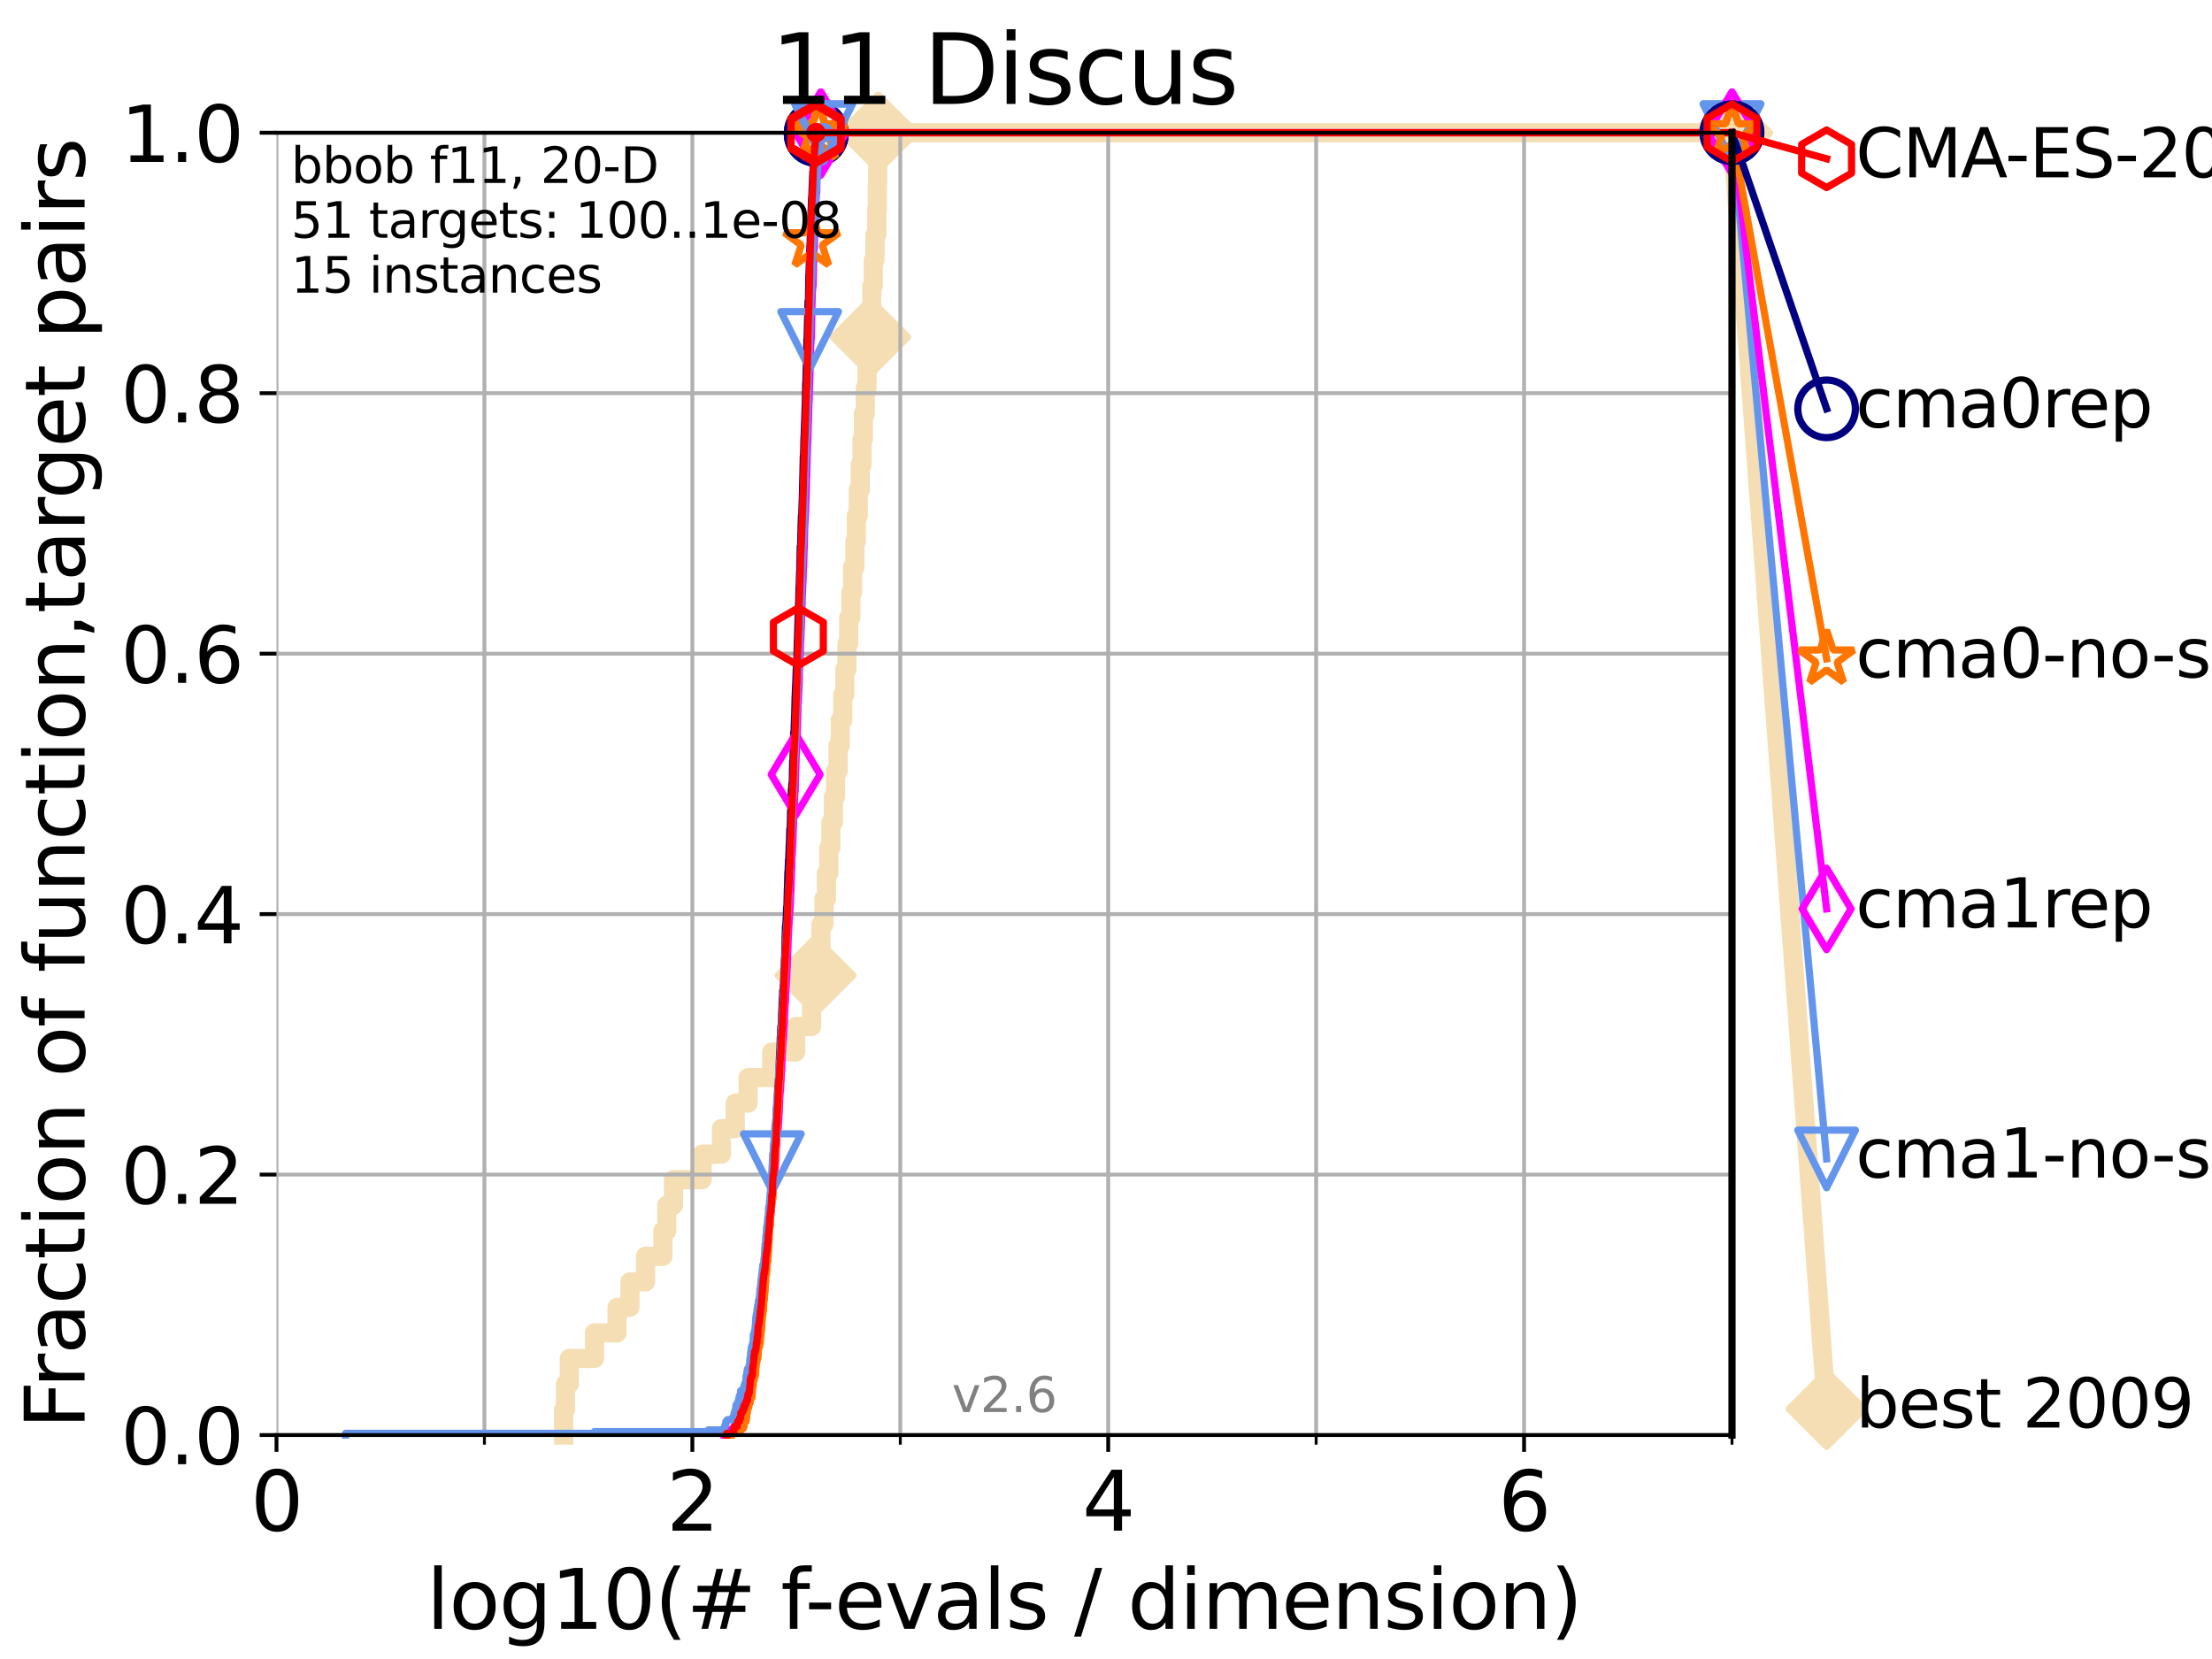 <?xml version="1.0" encoding="utf-8" standalone="no"?>
<!DOCTYPE svg PUBLIC "-//W3C//DTD SVG 1.1//EN"
  "http://www.w3.org/Graphics/SVG/1.1/DTD/svg11.dtd">
<svg xmlns:xlink="http://www.w3.org/1999/xlink" width="460.8pt" height="345.6pt" viewBox="0 0 460.8 345.6" xmlns="http://www.w3.org/2000/svg" version="1.1">
 <defs>
  <style type="text/css">*{stroke-linejoin: round; stroke-linecap: butt}</style>
 </defs>
 <g id="figure_1">
  <g id="patch_1">
   <path d="M 0 345.6 
L 460.8 345.6 
L 460.8 0 
L 0 0 
z
" style="fill: #ffffff"/>
  </g>
  <g id="axes_1">
   <g id="patch_2">
    <path d="M 57.6 298.944 
L 360.806 298.944 
L 360.806 27.648 
L 57.6 27.648 
z
" style="fill: #ffffff"/>
   </g>
   <g id="line2d_1">
    <path d="M 117.423 298.944 
L 117.423 293.624 
L 117.81 293.624 
L 117.81 288.305 
L 118.598 288.305 
L 118.598 282.985 
L 123.853 282.985 
L 123.853 277.666 
L 128.55 277.666 
L 128.55 272.346 
L 131.229 272.346 
L 131.229 267.027 
L 134.479 267.027 
L 134.479 261.707 
L 138.103 261.707 
L 138.103 256.388 
L 138.906 256.388 
L 138.906 251.068 
L 140.301 251.068 
L 140.301 245.749 
L 146.261 245.749 
L 146.261 240.429 
L 150.296 240.429 
L 150.296 235.11 
L 153.16 235.11 
L 153.16 229.79 
L 155.844 229.79 
L 155.844 224.471 
L 160.758 224.471 
L 160.758 219.151 
L 165.749 219.151 
L 165.749 213.832 
L 169.07 213.832 
L 169.07 208.512 
L 169.876 208.512 
L 169.876 203.192 
L 170.351 203.192 
L 170.351 197.873 
L 171.022 197.873 
L 171.022 192.553 
L 171.639 192.553 
L 171.639 187.234 
L 172.168 187.234 
L 172.168 181.914 
L 172.654 181.914 
L 172.654 176.595 
L 173.085 176.595 
L 173.085 171.275 
L 173.617 171.275 
L 173.617 165.956 
L 174.053 165.956 
L 174.053 160.636 
L 174.58 160.636 
L 174.58 155.317 
L 175.033 155.317 
L 175.033 149.997 
L 175.571 149.997 
L 175.571 144.678 
L 175.998 144.678 
L 175.998 139.358 
L 176.439 139.358 
L 176.439 134.039 
L 176.796 134.039 
L 176.796 128.719 
L 177.259 128.719 
L 177.259 123.4 
L 177.601 123.4 
L 177.601 118.08 
L 178.111 118.08 
L 178.111 112.76 
L 178.378 112.76 
L 178.378 107.441 
L 178.787 107.441 
L 178.787 102.121 
L 179.205 102.121 
L 179.205 96.802 
L 179.583 96.802 
L 179.583 91.482 
L 179.861 91.482 
L 179.861 86.163 
L 180.257 86.163 
L 180.257 80.843 
L 180.614 80.843 
L 180.614 75.524 
L 180.967 75.524 
L 180.967 70.204 
L 181.294 70.204 
L 181.294 64.885 
L 181.61 64.885 
L 181.61 59.565 
L 181.921 59.565 
L 181.921 54.246 
L 182.271 54.246 
L 182.271 48.926 
L 182.644 48.926 
L 182.644 43.607 
L 182.783 43.607 
L 182.783 38.287 
L 182.845 38.287 
L 182.845 32.968 
L 182.951 32.968 
L 182.951 27.648 
L 360.806 27.648 
" style="fill: none; stroke: #f5deb3; stroke-width: 4; stroke-linecap: square"/>
   </g>
   <g id="line2d_2">
    <defs>
     <path id="mc1e5424de1" d="M -0 7.778 
L 7.778 0 
L 0 -7.778 
L -7.778 -0 
z
" style="stroke: #f5deb3; stroke-width: 1.5; stroke-linejoin: miter"/>
    </defs>
    <g>
     <use xlink:href="#mc1e5424de1" x="169.876" y="203.192" style="fill: #f5deb3; stroke: #f5deb3; stroke-width: 1.5; stroke-linejoin: miter"/>
     <use xlink:href="#mc1e5424de1" x="181.294" y="70.204" style="fill: #f5deb3; stroke: #f5deb3; stroke-width: 1.5; stroke-linejoin: miter"/>
     <use xlink:href="#mc1e5424de1" x="182.951" y="27.648" style="fill: #f5deb3; stroke: #f5deb3; stroke-width: 1.5; stroke-linejoin: miter"/>
     <use xlink:href="#mc1e5424de1" x="182.951" y="27.648" style="fill: #f5deb3; stroke: #f5deb3; stroke-width: 1.5; stroke-linejoin: miter"/>
     <use xlink:href="#mc1e5424de1" x="360.806" y="27.648" style="fill: #f5deb3; stroke: #f5deb3; stroke-width: 1.5; stroke-linejoin: miter"/>
    </g>
   </g>
   <g id="line2d_3">
    <path style="fill: none; stroke: #f5deb3; stroke-width: 4; stroke-linecap: square"/>
    <g/>
   </g>
   <g id="line2d_4">
    <path d="M 360.806 27.648 
L 380.515 293.518 
" style="fill: none; stroke: #f5deb3; stroke-width: 4; stroke-linecap: square"/>
    <g>
     <use xlink:href="#mc1e5424de1" x="360.806" y="27.648" style="fill: #f5deb3; stroke: #f5deb3; stroke-width: 1.5; stroke-linejoin: miter"/>
     <use xlink:href="#mc1e5424de1" x="380.515" y="293.518" style="fill: #f5deb3; stroke: #f5deb3; stroke-width: 1.5; stroke-linejoin: miter"/>
    </g>
   </g>
   <g id="matplotlib.axis_1">
    <g id="xtick_1">
     <g id="line2d_5">
      <path d="M 57.6 298.944 
L 57.6 27.648 
" clip-path="url(#pec3e05bd9d)" style="fill: none; stroke: #b0b0b0; stroke-width: 0.8; stroke-linecap: square"/>
     </g>
     <g id="line2d_6">
      <defs>
       <path id="mbcb9931779" d="M 0 0 
L 0 3.5 
" style="stroke: #000000; stroke-width: 0.8"/>
      </defs>
      <g>
       <use xlink:href="#mbcb9931779" x="57.6" y="298.944" style="stroke: #000000; stroke-width: 0.8"/>
      </g>
     </g>
     <g id="text_1">
      <!-- 0 -->
      <g transform="translate(52.192 318.861)scale(0.17 -0.17)">
       <defs>
        <path id="DejaVuSans-30" d="M 2034 4250 
Q 1547 4250 1301 3770 
Q 1056 3291 1056 2328 
Q 1056 1369 1301 889 
Q 1547 409 2034 409 
Q 2525 409 2770 889 
Q 3016 1369 3016 2328 
Q 3016 3291 2770 3770 
Q 2525 4250 2034 4250 
z
M 2034 4750 
Q 2819 4750 3233 4129 
Q 3647 3509 3647 2328 
Q 3647 1150 3233 529 
Q 2819 -91 2034 -91 
Q 1250 -91 836 529 
Q 422 1150 422 2328 
Q 422 3509 836 4129 
Q 1250 4750 2034 4750 
z
" transform="scale(0.016)"/>
       </defs>
       <use xlink:href="#DejaVuSans-30"/>
      </g>
     </g>
    </g>
    <g id="xtick_2">
     <g id="line2d_7">
      <path d="M 144.23 298.944 
L 144.23 27.648 
" clip-path="url(#pec3e05bd9d)" style="fill: none; stroke: #b0b0b0; stroke-width: 0.8; stroke-linecap: square"/>
     </g>
     <g id="line2d_8">
      <g>
       <use xlink:href="#mbcb9931779" x="144.23" y="298.944" style="stroke: #000000; stroke-width: 0.8"/>
      </g>
     </g>
     <g id="text_2">
      <!-- 2 -->
      <g transform="translate(138.822 318.861)scale(0.17 -0.17)">
       <defs>
        <path id="DejaVuSans-32" d="M 1228 531 
L 3431 531 
L 3431 0 
L 469 0 
L 469 531 
Q 828 903 1448 1529 
Q 2069 2156 2228 2338 
Q 2531 2678 2651 2914 
Q 2772 3150 2772 3378 
Q 2772 3750 2511 3984 
Q 2250 4219 1831 4219 
Q 1534 4219 1204 4116 
Q 875 4013 500 3803 
L 500 4441 
Q 881 4594 1212 4672 
Q 1544 4750 1819 4750 
Q 2544 4750 2975 4387 
Q 3406 4025 3406 3419 
Q 3406 3131 3298 2873 
Q 3191 2616 2906 2266 
Q 2828 2175 2409 1742 
Q 1991 1309 1228 531 
z
" transform="scale(0.016)"/>
       </defs>
       <use xlink:href="#DejaVuSans-32"/>
      </g>
     </g>
    </g>
    <g id="xtick_3">
     <g id="line2d_9">
      <path d="M 230.861 298.944 
L 230.861 27.648 
" clip-path="url(#pec3e05bd9d)" style="fill: none; stroke: #b0b0b0; stroke-width: 0.8; stroke-linecap: square"/>
     </g>
     <g id="line2d_10">
      <g>
       <use xlink:href="#mbcb9931779" x="230.861" y="298.944" style="stroke: #000000; stroke-width: 0.8"/>
      </g>
     </g>
     <g id="text_3">
      <!-- 4 -->
      <g transform="translate(225.453 318.861)scale(0.17 -0.17)">
       <defs>
        <path id="DejaVuSans-34" d="M 2419 4116 
L 825 1625 
L 2419 1625 
L 2419 4116 
z
M 2253 4666 
L 3047 4666 
L 3047 1625 
L 3713 1625 
L 3713 1100 
L 3047 1100 
L 3047 0 
L 2419 0 
L 2419 1100 
L 313 1100 
L 313 1709 
L 2253 4666 
z
" transform="scale(0.016)"/>
       </defs>
       <use xlink:href="#DejaVuSans-34"/>
      </g>
     </g>
    </g>
    <g id="xtick_4">
     <g id="line2d_11">
      <path d="M 317.491 298.944 
L 317.491 27.648 
" clip-path="url(#pec3e05bd9d)" style="fill: none; stroke: #b0b0b0; stroke-width: 0.8; stroke-linecap: square"/>
     </g>
     <g id="line2d_12">
      <g>
       <use xlink:href="#mbcb9931779" x="317.491" y="298.944" style="stroke: #000000; stroke-width: 0.8"/>
      </g>
     </g>
     <g id="text_4">
      <!-- 6 -->
      <g transform="translate(312.083 318.861)scale(0.17 -0.17)">
       <defs>
        <path id="DejaVuSans-36" d="M 2113 2584 
Q 1688 2584 1439 2293 
Q 1191 2003 1191 1497 
Q 1191 994 1439 701 
Q 1688 409 2113 409 
Q 2538 409 2786 701 
Q 3034 994 3034 1497 
Q 3034 2003 2786 2293 
Q 2538 2584 2113 2584 
z
M 3366 4563 
L 3366 3988 
Q 3128 4100 2886 4159 
Q 2644 4219 2406 4219 
Q 1781 4219 1451 3797 
Q 1122 3375 1075 2522 
Q 1259 2794 1537 2939 
Q 1816 3084 2150 3084 
Q 2853 3084 3261 2657 
Q 3669 2231 3669 1497 
Q 3669 778 3244 343 
Q 2819 -91 2113 -91 
Q 1303 -91 875 529 
Q 447 1150 447 2328 
Q 447 3434 972 4092 
Q 1497 4750 2381 4750 
Q 2619 4750 2861 4703 
Q 3103 4656 3366 4563 
z
" transform="scale(0.016)"/>
       </defs>
       <use xlink:href="#DejaVuSans-36"/>
      </g>
     </g>
    </g>
    <g id="xtick_5">
     <g id="line2d_13">
      <path d="M 100.915 298.944 
L 100.915 27.648 
" clip-path="url(#pec3e05bd9d)" style="fill: none; stroke: #b0b0b0; stroke-width: 0.8; stroke-linecap: square"/>
     </g>
     <g id="line2d_14">
      <defs>
       <path id="m522308d854" d="M 0 0 
L 0 2 
" style="stroke: #000000; stroke-width: 0.6"/>
      </defs>
      <g>
       <use xlink:href="#m522308d854" x="100.915" y="298.944" style="stroke: #000000; stroke-width: 0.6"/>
      </g>
     </g>
    </g>
    <g id="xtick_6">
     <g id="line2d_15">
      <path d="M 187.546 298.944 
L 187.546 27.648 
" clip-path="url(#pec3e05bd9d)" style="fill: none; stroke: #b0b0b0; stroke-width: 0.8; stroke-linecap: square"/>
     </g>
     <g id="line2d_16">
      <g>
       <use xlink:href="#m522308d854" x="187.546" y="298.944" style="stroke: #000000; stroke-width: 0.6"/>
      </g>
     </g>
    </g>
    <g id="xtick_7">
     <g id="line2d_17">
      <path d="M 274.176 298.944 
L 274.176 27.648 
" clip-path="url(#pec3e05bd9d)" style="fill: none; stroke: #b0b0b0; stroke-width: 0.8; stroke-linecap: square"/>
     </g>
     <g id="line2d_18">
      <g>
       <use xlink:href="#m522308d854" x="274.176" y="298.944" style="stroke: #000000; stroke-width: 0.6"/>
      </g>
     </g>
    </g>
    <g id="xtick_8">
     <g id="line2d_19">
      <path d="M 360.806 298.944 
L 360.806 27.648 
" clip-path="url(#pec3e05bd9d)" style="fill: none; stroke: #b0b0b0; stroke-width: 0.8; stroke-linecap: square"/>
     </g>
     <g id="line2d_20">
      <g>
       <use xlink:href="#m522308d854" x="360.806" y="298.944" style="stroke: #000000; stroke-width: 0.6"/>
      </g>
     </g>
    </g>
    <g id="text_5">
     <!-- log10(# f-evals / dimension) -->
     <g transform="translate(88.823 339.314)scale(0.17 -0.17)">
      <defs>
       <path id="DejaVuSans-6c" d="M 603 4863 
L 1178 4863 
L 1178 0 
L 603 0 
L 603 4863 
z
" transform="scale(0.016)"/>
       <path id="DejaVuSans-6f" d="M 1959 3097 
Q 1497 3097 1228 2736 
Q 959 2375 959 1747 
Q 959 1119 1226 758 
Q 1494 397 1959 397 
Q 2419 397 2687 759 
Q 2956 1122 2956 1747 
Q 2956 2369 2687 2733 
Q 2419 3097 1959 3097 
z
M 1959 3584 
Q 2709 3584 3137 3096 
Q 3566 2609 3566 1747 
Q 3566 888 3137 398 
Q 2709 -91 1959 -91 
Q 1206 -91 779 398 
Q 353 888 353 1747 
Q 353 2609 779 3096 
Q 1206 3584 1959 3584 
z
" transform="scale(0.016)"/>
       <path id="DejaVuSans-67" d="M 2906 1791 
Q 2906 2416 2648 2759 
Q 2391 3103 1925 3103 
Q 1463 3103 1205 2759 
Q 947 2416 947 1791 
Q 947 1169 1205 825 
Q 1463 481 1925 481 
Q 2391 481 2648 825 
Q 2906 1169 2906 1791 
z
M 3481 434 
Q 3481 -459 3084 -895 
Q 2688 -1331 1869 -1331 
Q 1566 -1331 1297 -1286 
Q 1028 -1241 775 -1147 
L 775 -588 
Q 1028 -725 1275 -790 
Q 1522 -856 1778 -856 
Q 2344 -856 2625 -561 
Q 2906 -266 2906 331 
L 2906 616 
Q 2728 306 2450 153 
Q 2172 0 1784 0 
Q 1141 0 747 490 
Q 353 981 353 1791 
Q 353 2603 747 3093 
Q 1141 3584 1784 3584 
Q 2172 3584 2450 3431 
Q 2728 3278 2906 2969 
L 2906 3500 
L 3481 3500 
L 3481 434 
z
" transform="scale(0.016)"/>
       <path id="DejaVuSans-31" d="M 794 531 
L 1825 531 
L 1825 4091 
L 703 3866 
L 703 4441 
L 1819 4666 
L 2450 4666 
L 2450 531 
L 3481 531 
L 3481 0 
L 794 0 
L 794 531 
z
" transform="scale(0.016)"/>
       <path id="DejaVuSans-28" d="M 1984 4856 
Q 1566 4138 1362 3434 
Q 1159 2731 1159 2009 
Q 1159 1288 1364 580 
Q 1569 -128 1984 -844 
L 1484 -844 
Q 1016 -109 783 600 
Q 550 1309 550 2009 
Q 550 2706 781 3412 
Q 1013 4119 1484 4856 
L 1984 4856 
z
" transform="scale(0.016)"/>
       <path id="DejaVuSans-23" d="M 3272 2816 
L 2363 2816 
L 2100 1772 
L 3016 1772 
L 3272 2816 
z
M 2803 4594 
L 2478 3297 
L 3391 3297 
L 3719 4594 
L 4219 4594 
L 3897 3297 
L 4872 3297 
L 4872 2816 
L 3775 2816 
L 3519 1772 
L 4513 1772 
L 4513 1294 
L 3397 1294 
L 3072 0 
L 2572 0 
L 2894 1294 
L 1978 1294 
L 1656 0 
L 1153 0 
L 1478 1294 
L 494 1294 
L 494 1772 
L 1594 1772 
L 1856 2816 
L 850 2816 
L 850 3297 
L 1978 3297 
L 2297 4594 
L 2803 4594 
z
" transform="scale(0.016)"/>
       <path id="DejaVuSans-20" transform="scale(0.016)"/>
       <path id="DejaVuSans-66" d="M 2375 4863 
L 2375 4384 
L 1825 4384 
Q 1516 4384 1395 4259 
Q 1275 4134 1275 3809 
L 1275 3500 
L 2222 3500 
L 2222 3053 
L 1275 3053 
L 1275 0 
L 697 0 
L 697 3053 
L 147 3053 
L 147 3500 
L 697 3500 
L 697 3744 
Q 697 4328 969 4595 
Q 1241 4863 1831 4863 
L 2375 4863 
z
" transform="scale(0.016)"/>
       <path id="DejaVuSans-2d" d="M 313 2009 
L 1997 2009 
L 1997 1497 
L 313 1497 
L 313 2009 
z
" transform="scale(0.016)"/>
       <path id="DejaVuSans-65" d="M 3597 1894 
L 3597 1613 
L 953 1613 
Q 991 1019 1311 708 
Q 1631 397 2203 397 
Q 2534 397 2845 478 
Q 3156 559 3463 722 
L 3463 178 
Q 3153 47 2828 -22 
Q 2503 -91 2169 -91 
Q 1331 -91 842 396 
Q 353 884 353 1716 
Q 353 2575 817 3079 
Q 1281 3584 2069 3584 
Q 2775 3584 3186 3129 
Q 3597 2675 3597 1894 
z
M 3022 2063 
Q 3016 2534 2758 2815 
Q 2500 3097 2075 3097 
Q 1594 3097 1305 2825 
Q 1016 2553 972 2059 
L 3022 2063 
z
" transform="scale(0.016)"/>
       <path id="DejaVuSans-76" d="M 191 3500 
L 800 3500 
L 1894 563 
L 2988 3500 
L 3597 3500 
L 2284 0 
L 1503 0 
L 191 3500 
z
" transform="scale(0.016)"/>
       <path id="DejaVuSans-61" d="M 2194 1759 
Q 1497 1759 1228 1600 
Q 959 1441 959 1056 
Q 959 750 1161 570 
Q 1363 391 1709 391 
Q 2188 391 2477 730 
Q 2766 1069 2766 1631 
L 2766 1759 
L 2194 1759 
z
M 3341 1997 
L 3341 0 
L 2766 0 
L 2766 531 
Q 2569 213 2275 61 
Q 1981 -91 1556 -91 
Q 1019 -91 701 211 
Q 384 513 384 1019 
Q 384 1609 779 1909 
Q 1175 2209 1959 2209 
L 2766 2209 
L 2766 2266 
Q 2766 2663 2505 2880 
Q 2244 3097 1772 3097 
Q 1472 3097 1187 3025 
Q 903 2953 641 2809 
L 641 3341 
Q 956 3463 1253 3523 
Q 1550 3584 1831 3584 
Q 2591 3584 2966 3190 
Q 3341 2797 3341 1997 
z
" transform="scale(0.016)"/>
       <path id="DejaVuSans-73" d="M 2834 3397 
L 2834 2853 
Q 2591 2978 2328 3040 
Q 2066 3103 1784 3103 
Q 1356 3103 1142 2972 
Q 928 2841 928 2578 
Q 928 2378 1081 2264 
Q 1234 2150 1697 2047 
L 1894 2003 
Q 2506 1872 2764 1633 
Q 3022 1394 3022 966 
Q 3022 478 2636 193 
Q 2250 -91 1575 -91 
Q 1294 -91 989 -36 
Q 684 19 347 128 
L 347 722 
Q 666 556 975 473 
Q 1284 391 1588 391 
Q 1994 391 2212 530 
Q 2431 669 2431 922 
Q 2431 1156 2273 1281 
Q 2116 1406 1581 1522 
L 1381 1569 
Q 847 1681 609 1914 
Q 372 2147 372 2553 
Q 372 3047 722 3315 
Q 1072 3584 1716 3584 
Q 2034 3584 2315 3537 
Q 2597 3491 2834 3397 
z
" transform="scale(0.016)"/>
       <path id="DejaVuSans-2f" d="M 1625 4666 
L 2156 4666 
L 531 -594 
L 0 -594 
L 1625 4666 
z
" transform="scale(0.016)"/>
       <path id="DejaVuSans-64" d="M 2906 2969 
L 2906 4863 
L 3481 4863 
L 3481 0 
L 2906 0 
L 2906 525 
Q 2725 213 2448 61 
Q 2172 -91 1784 -91 
Q 1150 -91 751 415 
Q 353 922 353 1747 
Q 353 2572 751 3078 
Q 1150 3584 1784 3584 
Q 2172 3584 2448 3432 
Q 2725 3281 2906 2969 
z
M 947 1747 
Q 947 1113 1208 752 
Q 1469 391 1925 391 
Q 2381 391 2643 752 
Q 2906 1113 2906 1747 
Q 2906 2381 2643 2742 
Q 2381 3103 1925 3103 
Q 1469 3103 1208 2742 
Q 947 2381 947 1747 
z
" transform="scale(0.016)"/>
       <path id="DejaVuSans-69" d="M 603 3500 
L 1178 3500 
L 1178 0 
L 603 0 
L 603 3500 
z
M 603 4863 
L 1178 4863 
L 1178 4134 
L 603 4134 
L 603 4863 
z
" transform="scale(0.016)"/>
       <path id="DejaVuSans-6d" d="M 3328 2828 
Q 3544 3216 3844 3400 
Q 4144 3584 4550 3584 
Q 5097 3584 5394 3201 
Q 5691 2819 5691 2113 
L 5691 0 
L 5113 0 
L 5113 2094 
Q 5113 2597 4934 2840 
Q 4756 3084 4391 3084 
Q 3944 3084 3684 2787 
Q 3425 2491 3425 1978 
L 3425 0 
L 2847 0 
L 2847 2094 
Q 2847 2600 2669 2842 
Q 2491 3084 2119 3084 
Q 1678 3084 1418 2786 
Q 1159 2488 1159 1978 
L 1159 0 
L 581 0 
L 581 3500 
L 1159 3500 
L 1159 2956 
Q 1356 3278 1631 3431 
Q 1906 3584 2284 3584 
Q 2666 3584 2933 3390 
Q 3200 3197 3328 2828 
z
" transform="scale(0.016)"/>
       <path id="DejaVuSans-6e" d="M 3513 2113 
L 3513 0 
L 2938 0 
L 2938 2094 
Q 2938 2591 2744 2837 
Q 2550 3084 2163 3084 
Q 1697 3084 1428 2787 
Q 1159 2491 1159 1978 
L 1159 0 
L 581 0 
L 581 3500 
L 1159 3500 
L 1159 2956 
Q 1366 3272 1645 3428 
Q 1925 3584 2291 3584 
Q 2894 3584 3203 3211 
Q 3513 2838 3513 2113 
z
" transform="scale(0.016)"/>
       <path id="DejaVuSans-29" d="M 513 4856 
L 1013 4856 
Q 1481 4119 1714 3412 
Q 1947 2706 1947 2009 
Q 1947 1309 1714 600 
Q 1481 -109 1013 -844 
L 513 -844 
Q 928 -128 1133 580 
Q 1338 1288 1338 2009 
Q 1338 2731 1133 3434 
Q 928 4138 513 4856 
z
" transform="scale(0.016)"/>
      </defs>
      <use xlink:href="#DejaVuSans-6c"/>
      <use xlink:href="#DejaVuSans-6f" x="27.783"/>
      <use xlink:href="#DejaVuSans-67" x="88.965"/>
      <use xlink:href="#DejaVuSans-31" x="152.441"/>
      <use xlink:href="#DejaVuSans-30" x="216.064"/>
      <use xlink:href="#DejaVuSans-28" x="279.688"/>
      <use xlink:href="#DejaVuSans-23" x="318.701"/>
      <use xlink:href="#DejaVuSans-20" x="402.49"/>
      <use xlink:href="#DejaVuSans-66" x="434.277"/>
      <use xlink:href="#DejaVuSans-2d" x="463.982"/>
      <use xlink:href="#DejaVuSans-65" x="500.066"/>
      <use xlink:href="#DejaVuSans-76" x="561.59"/>
      <use xlink:href="#DejaVuSans-61" x="620.77"/>
      <use xlink:href="#DejaVuSans-6c" x="682.049"/>
      <use xlink:href="#DejaVuSans-73" x="709.832"/>
      <use xlink:href="#DejaVuSans-20" x="761.932"/>
      <use xlink:href="#DejaVuSans-2f" x="793.719"/>
      <use xlink:href="#DejaVuSans-20" x="827.41"/>
      <use xlink:href="#DejaVuSans-64" x="859.197"/>
      <use xlink:href="#DejaVuSans-69" x="922.674"/>
      <use xlink:href="#DejaVuSans-6d" x="950.457"/>
      <use xlink:href="#DejaVuSans-65" x="1047.869"/>
      <use xlink:href="#DejaVuSans-6e" x="1109.393"/>
      <use xlink:href="#DejaVuSans-73" x="1172.771"/>
      <use xlink:href="#DejaVuSans-69" x="1224.871"/>
      <use xlink:href="#DejaVuSans-6f" x="1252.654"/>
      <use xlink:href="#DejaVuSans-6e" x="1313.836"/>
      <use xlink:href="#DejaVuSans-29" x="1377.215"/>
     </g>
    </g>
   </g>
   <g id="matplotlib.axis_2">
    <g id="ytick_1">
     <g id="line2d_21">
      <path d="M 57.6 298.944 
L 360.806 298.944 
" clip-path="url(#pec3e05bd9d)" style="fill: none; stroke: #b0b0b0; stroke-width: 0.8; stroke-linecap: square"/>
     </g>
     <g id="line2d_22">
      <defs>
       <path id="mf58f1843fe" d="M 0 0 
L -3.5 0 
" style="stroke: #000000; stroke-width: 0.8"/>
      </defs>
      <g>
       <use xlink:href="#mf58f1843fe" x="57.6" y="298.944" style="stroke: #000000; stroke-width: 0.8"/>
      </g>
     </g>
     <g id="text_6">
      <!-- 0.0 -->
      <g transform="translate(25.155 305.023)scale(0.16 -0.16)">
       <defs>
        <path id="DejaVuSans-2e" d="M 684 794 
L 1344 794 
L 1344 0 
L 684 0 
L 684 794 
z
" transform="scale(0.016)"/>
       </defs>
       <use xlink:href="#DejaVuSans-30"/>
       <use xlink:href="#DejaVuSans-2e" x="63.623"/>
       <use xlink:href="#DejaVuSans-30" x="95.41"/>
      </g>
     </g>
    </g>
    <g id="ytick_2">
     <g id="line2d_23">
      <path d="M 57.6 244.685 
L 360.806 244.685 
" clip-path="url(#pec3e05bd9d)" style="fill: none; stroke: #b0b0b0; stroke-width: 0.8; stroke-linecap: square"/>
     </g>
     <g id="line2d_24">
      <g>
       <use xlink:href="#mf58f1843fe" x="57.6" y="244.685" style="stroke: #000000; stroke-width: 0.8"/>
      </g>
     </g>
     <g id="text_7">
      <!-- 0.2 -->
      <g transform="translate(25.155 250.764)scale(0.16 -0.16)">
       <use xlink:href="#DejaVuSans-30"/>
       <use xlink:href="#DejaVuSans-2e" x="63.623"/>
       <use xlink:href="#DejaVuSans-32" x="95.41"/>
      </g>
     </g>
    </g>
    <g id="ytick_3">
     <g id="line2d_25">
      <path d="M 57.6 190.426 
L 360.806 190.426 
" clip-path="url(#pec3e05bd9d)" style="fill: none; stroke: #b0b0b0; stroke-width: 0.8; stroke-linecap: square"/>
     </g>
     <g id="line2d_26">
      <g>
       <use xlink:href="#mf58f1843fe" x="57.6" y="190.426" style="stroke: #000000; stroke-width: 0.8"/>
      </g>
     </g>
     <g id="text_8">
      <!-- 0.4 -->
      <g transform="translate(25.155 196.504)scale(0.16 -0.16)">
       <use xlink:href="#DejaVuSans-30"/>
       <use xlink:href="#DejaVuSans-2e" x="63.623"/>
       <use xlink:href="#DejaVuSans-34" x="95.41"/>
      </g>
     </g>
    </g>
    <g id="ytick_4">
     <g id="line2d_27">
      <path d="M 57.6 136.166 
L 360.806 136.166 
" clip-path="url(#pec3e05bd9d)" style="fill: none; stroke: #b0b0b0; stroke-width: 0.8; stroke-linecap: square"/>
     </g>
     <g id="line2d_28">
      <g>
       <use xlink:href="#mf58f1843fe" x="57.6" y="136.166" style="stroke: #000000; stroke-width: 0.8"/>
      </g>
     </g>
     <g id="text_9">
      <!-- 0.6 -->
      <g transform="translate(25.155 142.245)scale(0.16 -0.16)">
       <use xlink:href="#DejaVuSans-30"/>
       <use xlink:href="#DejaVuSans-2e" x="63.623"/>
       <use xlink:href="#DejaVuSans-36" x="95.41"/>
      </g>
     </g>
    </g>
    <g id="ytick_5">
     <g id="line2d_29">
      <path d="M 57.6 81.907 
L 360.806 81.907 
" clip-path="url(#pec3e05bd9d)" style="fill: none; stroke: #b0b0b0; stroke-width: 0.8; stroke-linecap: square"/>
     </g>
     <g id="line2d_30">
      <g>
       <use xlink:href="#mf58f1843fe" x="57.6" y="81.907" style="stroke: #000000; stroke-width: 0.8"/>
      </g>
     </g>
     <g id="text_10">
      <!-- 0.8 -->
      <g transform="translate(25.155 87.986)scale(0.16 -0.16)">
       <defs>
        <path id="DejaVuSans-38" d="M 2034 2216 
Q 1584 2216 1326 1975 
Q 1069 1734 1069 1313 
Q 1069 891 1326 650 
Q 1584 409 2034 409 
Q 2484 409 2743 651 
Q 3003 894 3003 1313 
Q 3003 1734 2745 1975 
Q 2488 2216 2034 2216 
z
M 1403 2484 
Q 997 2584 770 2862 
Q 544 3141 544 3541 
Q 544 4100 942 4425 
Q 1341 4750 2034 4750 
Q 2731 4750 3128 4425 
Q 3525 4100 3525 3541 
Q 3525 3141 3298 2862 
Q 3072 2584 2669 2484 
Q 3125 2378 3379 2068 
Q 3634 1759 3634 1313 
Q 3634 634 3220 271 
Q 2806 -91 2034 -91 
Q 1263 -91 848 271 
Q 434 634 434 1313 
Q 434 1759 690 2068 
Q 947 2378 1403 2484 
z
M 1172 3481 
Q 1172 3119 1398 2916 
Q 1625 2713 2034 2713 
Q 2441 2713 2670 2916 
Q 2900 3119 2900 3481 
Q 2900 3844 2670 4047 
Q 2441 4250 2034 4250 
Q 1625 4250 1398 4047 
Q 1172 3844 1172 3481 
z
" transform="scale(0.016)"/>
       </defs>
       <use xlink:href="#DejaVuSans-30"/>
       <use xlink:href="#DejaVuSans-2e" x="63.623"/>
       <use xlink:href="#DejaVuSans-38" x="95.41"/>
      </g>
     </g>
    </g>
    <g id="ytick_6">
     <g id="line2d_31">
      <path d="M 57.6 27.648 
L 360.806 27.648 
" clip-path="url(#pec3e05bd9d)" style="fill: none; stroke: #b0b0b0; stroke-width: 0.8; stroke-linecap: square"/>
     </g>
     <g id="line2d_32">
      <g>
       <use xlink:href="#mf58f1843fe" x="57.6" y="27.648" style="stroke: #000000; stroke-width: 0.8"/>
      </g>
     </g>
     <g id="text_11">
      <!-- 1.0 -->
      <g transform="translate(25.155 33.727)scale(0.16 -0.16)">
       <use xlink:href="#DejaVuSans-31"/>
       <use xlink:href="#DejaVuSans-2e" x="63.623"/>
       <use xlink:href="#DejaVuSans-30" x="95.41"/>
      </g>
     </g>
    </g>
    <g id="text_12">
     <!-- Fraction of function,target pairs -->
     <g transform="translate(17.62 297.681)rotate(-90)scale(0.17 -0.17)">
      <defs>
       <path id="DejaVuSans-46" d="M 628 4666 
L 3309 4666 
L 3309 4134 
L 1259 4134 
L 1259 2759 
L 3109 2759 
L 3109 2228 
L 1259 2228 
L 1259 0 
L 628 0 
L 628 4666 
z
" transform="scale(0.016)"/>
       <path id="DejaVuSans-72" d="M 2631 2963 
Q 2534 3019 2420 3045 
Q 2306 3072 2169 3072 
Q 1681 3072 1420 2755 
Q 1159 2438 1159 1844 
L 1159 0 
L 581 0 
L 581 3500 
L 1159 3500 
L 1159 2956 
Q 1341 3275 1631 3429 
Q 1922 3584 2338 3584 
Q 2397 3584 2469 3576 
Q 2541 3569 2628 3553 
L 2631 2963 
z
" transform="scale(0.016)"/>
       <path id="DejaVuSans-63" d="M 3122 3366 
L 3122 2828 
Q 2878 2963 2633 3030 
Q 2388 3097 2138 3097 
Q 1578 3097 1268 2742 
Q 959 2388 959 1747 
Q 959 1106 1268 751 
Q 1578 397 2138 397 
Q 2388 397 2633 464 
Q 2878 531 3122 666 
L 3122 134 
Q 2881 22 2623 -34 
Q 2366 -91 2075 -91 
Q 1284 -91 818 406 
Q 353 903 353 1747 
Q 353 2603 823 3093 
Q 1294 3584 2113 3584 
Q 2378 3584 2631 3529 
Q 2884 3475 3122 3366 
z
" transform="scale(0.016)"/>
       <path id="DejaVuSans-74" d="M 1172 4494 
L 1172 3500 
L 2356 3500 
L 2356 3053 
L 1172 3053 
L 1172 1153 
Q 1172 725 1289 603 
Q 1406 481 1766 481 
L 2356 481 
L 2356 0 
L 1766 0 
Q 1100 0 847 248 
Q 594 497 594 1153 
L 594 3053 
L 172 3053 
L 172 3500 
L 594 3500 
L 594 4494 
L 1172 4494 
z
" transform="scale(0.016)"/>
       <path id="DejaVuSans-75" d="M 544 1381 
L 544 3500 
L 1119 3500 
L 1119 1403 
Q 1119 906 1312 657 
Q 1506 409 1894 409 
Q 2359 409 2629 706 
Q 2900 1003 2900 1516 
L 2900 3500 
L 3475 3500 
L 3475 0 
L 2900 0 
L 2900 538 
Q 2691 219 2414 64 
Q 2138 -91 1772 -91 
Q 1169 -91 856 284 
Q 544 659 544 1381 
z
M 1991 3584 
L 1991 3584 
z
" transform="scale(0.016)"/>
       <path id="DejaVuSans-2c" d="M 750 794 
L 1409 794 
L 1409 256 
L 897 -744 
L 494 -744 
L 750 256 
L 750 794 
z
" transform="scale(0.016)"/>
       <path id="DejaVuSans-70" d="M 1159 525 
L 1159 -1331 
L 581 -1331 
L 581 3500 
L 1159 3500 
L 1159 2969 
Q 1341 3281 1617 3432 
Q 1894 3584 2278 3584 
Q 2916 3584 3314 3078 
Q 3713 2572 3713 1747 
Q 3713 922 3314 415 
Q 2916 -91 2278 -91 
Q 1894 -91 1617 61 
Q 1341 213 1159 525 
z
M 3116 1747 
Q 3116 2381 2855 2742 
Q 2594 3103 2138 3103 
Q 1681 3103 1420 2742 
Q 1159 2381 1159 1747 
Q 1159 1113 1420 752 
Q 1681 391 2138 391 
Q 2594 391 2855 752 
Q 3116 1113 3116 1747 
z
" transform="scale(0.016)"/>
      </defs>
      <use xlink:href="#DejaVuSans-46"/>
      <use xlink:href="#DejaVuSans-72" x="50.27"/>
      <use xlink:href="#DejaVuSans-61" x="91.383"/>
      <use xlink:href="#DejaVuSans-63" x="152.662"/>
      <use xlink:href="#DejaVuSans-74" x="207.643"/>
      <use xlink:href="#DejaVuSans-69" x="246.852"/>
      <use xlink:href="#DejaVuSans-6f" x="274.635"/>
      <use xlink:href="#DejaVuSans-6e" x="335.816"/>
      <use xlink:href="#DejaVuSans-20" x="399.195"/>
      <use xlink:href="#DejaVuSans-6f" x="430.982"/>
      <use xlink:href="#DejaVuSans-66" x="492.164"/>
      <use xlink:href="#DejaVuSans-20" x="527.369"/>
      <use xlink:href="#DejaVuSans-66" x="559.156"/>
      <use xlink:href="#DejaVuSans-75" x="594.361"/>
      <use xlink:href="#DejaVuSans-6e" x="657.74"/>
      <use xlink:href="#DejaVuSans-63" x="721.119"/>
      <use xlink:href="#DejaVuSans-74" x="776.1"/>
      <use xlink:href="#DejaVuSans-69" x="815.309"/>
      <use xlink:href="#DejaVuSans-6f" x="843.092"/>
      <use xlink:href="#DejaVuSans-6e" x="904.273"/>
      <use xlink:href="#DejaVuSans-2c" x="967.652"/>
      <use xlink:href="#DejaVuSans-74" x="999.439"/>
      <use xlink:href="#DejaVuSans-61" x="1038.648"/>
      <use xlink:href="#DejaVuSans-72" x="1099.928"/>
      <use xlink:href="#DejaVuSans-67" x="1139.291"/>
      <use xlink:href="#DejaVuSans-65" x="1202.768"/>
      <use xlink:href="#DejaVuSans-74" x="1264.291"/>
      <use xlink:href="#DejaVuSans-20" x="1303.5"/>
      <use xlink:href="#DejaVuSans-70" x="1335.287"/>
      <use xlink:href="#DejaVuSans-61" x="1398.764"/>
      <use xlink:href="#DejaVuSans-69" x="1460.043"/>
      <use xlink:href="#DejaVuSans-72" x="1487.826"/>
      <use xlink:href="#DejaVuSans-73" x="1528.939"/>
     </g>
    </g>
   </g>
   <g id="line2d_33">
    <defs>
     <path id="mafd4538a67" d="M 0 1.5 
C 0.398 1.5 0.779 1.342 1.061 1.061 
C 1.342 0.779 1.5 0.398 1.5 0 
C 1.5 -0.398 1.342 -0.779 1.061 -1.061 
C 0.779 -1.342 0.398 -1.5 0 -1.5 
C -0.398 -1.5 -0.779 -1.342 -1.061 -1.061 
C -1.342 -0.779 -1.5 -0.398 -1.5 0 
C -1.5 0.398 -1.342 0.779 -1.061 1.061 
C -0.779 1.342 -0.398 1.5 0 1.5 
z
" style="stroke: #f5deb3"/>
    </defs>
    <g>
     <use xlink:href="#mafd4538a67" x="182.951" y="27.648" style="fill: #f5deb3; stroke: #f5deb3"/>
     <use xlink:href="#mafd4538a67" x="182.951" y="27.648" style="fill: #f5deb3; stroke: #f5deb3"/>
    </g>
   </g>
   <g id="line2d_34">
    <defs>
     <path id="mafbb7f2fa0" d="M 0 1.5 
C 0.398 1.5 0.779 1.342 1.061 1.061 
C 1.342 0.779 1.5 0.398 1.5 0 
C 1.5 -0.398 1.342 -0.779 1.061 -1.061 
C 0.779 -1.342 0.398 -1.5 0 -1.5 
C -0.398 -1.5 -0.779 -1.342 -1.061 -1.061 
C -1.342 -0.779 -1.5 -0.398 -1.5 0 
C -1.5 0.398 -1.342 0.779 -1.061 1.061 
C -0.779 1.342 -0.398 1.5 0 1.5 
z
" style="stroke: #000080"/>
    </defs>
    <g>
     <use xlink:href="#mafbb7f2fa0" x="170.032" y="27.648" style="fill: #000080; stroke: #000080"/>
     <use xlink:href="#mafbb7f2fa0" x="170.032" y="27.648" style="fill: #000080; stroke: #000080"/>
    </g>
   </g>
   <g id="line2d_35">
    <path d="M 151.933 298.944 
L 151.933 298.589 
L 153.467 298.589 
L 153.467 298.235 
L 153.747 298.235 
L 153.747 297.88 
L 154.196 297.88 
L 154.196 297.525 
L 154.345 297.525 
L 154.421 296.462 
L 154.569 296.462 
L 154.569 296.107 
L 154.784 296.107 
L 154.784 295.752 
L 155.104 295.752 
L 155.214 295.043 
L 155.272 295.043 
L 155.272 294.688 
L 155.397 294.688 
L 155.485 293.979 
L 155.552 293.979 
L 155.609 293.27 
L 155.808 293.27 
L 155.869 292.561 
L 156.035 292.561 
L 156.081 291.851 
L 156.176 291.851 
L 156.285 290.787 
L 156.3 290.787 
L 156.408 290.078 
L 156.428 290.078 
L 156.428 289.369 
L 156.551 289.369 
L 156.629 287.596 
L 156.75 287.596 
L 156.822 286.886 
L 156.933 286.886 
L 156.947 286.177 
L 157.1 286.177 
L 157.147 285.468 
L 157.218 285.468 
L 157.274 284.759 
L 157.373 284.759 
L 157.457 282.985 
L 157.601 282.985 
L 157.656 281.922 
L 157.739 281.922 
L 157.826 280.503 
L 157.88 280.503 
L 157.962 279.084 
L 157.994 279.084 
L 158.098 277.311 
L 158.111 277.311 
L 158.156 276.247 
L 158.228 276.247 
L 158.317 274.829 
L 158.366 274.829 
L 158.476 273.41 
L 158.49 273.41 
L 158.529 272.346 
L 158.682 272.346 
L 158.752 270.573 
L 158.796 270.573 
L 158.882 269.509 
L 158.973 269.509 
L 158.994 268.091 
L 159.109 268.091 
L 159.182 266.672 
L 159.224 266.672 
L 159.334 264.19 
L 159.359 264.19 
L 159.397 263.48 
L 159.498 263.48 
L 159.585 261.707 
L 159.614 261.707 
L 159.693 259.579 
L 159.788 259.579 
L 159.899 258.161 
L 159.911 258.161 
L 160.001 256.742 
L 160.062 256.742 
L 160.159 254.969 
L 160.183 254.969 
L 160.267 253.196 
L 160.307 253.196 
L 160.399 251.423 
L 160.423 251.423 
L 160.53 250.004 
L 160.601 250.004 
L 160.676 247.877 
L 160.719 247.877 
L 160.817 246.103 
L 160.84 246.103 
L 160.933 244.33 
L 160.968 244.33 
L 161.06 241.848 
L 161.103 241.848 
L 161.187 240.075 
L 161.236 240.075 
L 161.316 239.011 
L 161.362 239.011 
L 161.46 237.237 
L 161.479 237.237 
L 161.584 235.11 
L 161.591 235.11 
L 161.68 232.627 
L 161.714 232.627 
L 161.807 230.499 
L 161.917 230.499 
L 162.023 226.244 
L 162.103 226.244 
L 162.172 224.825 
L 162.216 224.825 
L 162.317 221.634 
L 162.328 221.634 
L 162.428 218.796 
L 162.471 218.796 
L 162.553 215.959 
L 162.585 215.959 
L 162.655 213.832 
L 162.74 213.832 
L 162.849 210.64 
L 162.863 210.64 
L 162.964 207.803 
L 162.998 207.803 
L 163.047 206.384 
L 163.119 206.384 
L 163.223 204.966 
L 163.233 204.966 
L 163.322 202.483 
L 163.349 202.483 
L 163.43 199.646 
L 163.461 199.646 
L 163.566 195.036 
L 163.572 195.036 
L 163.639 192.908 
L 163.693 192.908 
L 163.793 191.135 
L 163.806 191.135 
L 163.866 189.007 
L 163.935 189.007 
L 164.024 185.106 
L 164.047 185.106 
L 164.142 181.56 
L 164.178 181.56 
L 164.272 179.077 
L 164.318 179.077 
L 164.424 175.886 
L 164.44 175.886 
L 164.539 172.694 
L 164.613 172.694 
L 164.714 168.793 
L 164.746 168.793 
L 164.856 164.537 
L 164.878 164.537 
L 164.981 163.119 
L 165.041 163.119 
L 165.143 158.508 
L 165.18 158.508 
L 165.279 155.317 
L 165.306 155.317 
L 165.355 152.48 
L 165.423 152.48 
L 165.52 149.288 
L 165.547 149.288 
L 165.647 145.032 
L 165.659 145.032 
L 165.755 142.55 
L 165.773 142.55 
L 165.88 139.358 
L 165.886 139.358 
L 165.996 137.23 
L 166.002 137.23 
L 166.105 133.329 
L 166.12 133.329 
L 166.225 129.783 
L 166.231 129.783 
L 166.342 125.882 
L 166.368 125.882 
L 166.461 122.336 
L 166.484 122.336 
L 166.581 119.144 
L 166.604 119.144 
L 166.707 113.824 
L 166.778 113.824 
L 166.886 109.569 
L 166.891 109.569 
L 166.948 107.441 
L 167.012 107.441 
L 167.121 104.249 
L 167.127 104.249 
L 167.238 99.639 
L 167.246 99.639 
L 167.345 95.029 
L 167.403 95.029 
L 167.488 91.128 
L 167.515 91.128 
L 167.616 87.936 
L 167.629 87.936 
L 167.74 84.39 
L 167.754 84.39 
L 167.848 79.779 
L 167.888 79.779 
L 167.992 75.169 
L 168.011 75.169 
L 168.103 70.559 
L 168.138 70.559 
L 168.243 66.303 
L 168.269 66.303 
L 168.327 62.757 
L 168.415 62.757 
L 168.509 57.083 
L 168.529 57.083 
L 168.64 53.536 
L 168.645 53.536 
L 168.738 51.054 
L 168.761 51.054 
L 168.868 46.444 
L 168.875 46.444 
L 168.979 43.607 
L 168.989 43.607 
L 169.08 41.124 
L 169.115 41.124 
L 169.215 38.287 
L 169.227 38.287 
L 169.327 35.805 
L 169.369 35.805 
L 169.428 33.677 
L 169.492 33.677 
L 169.595 31.194 
L 169.668 31.194 
L 169.762 29.421 
L 169.845 29.421 
L 169.955 28.003 
L 170.032 28.003 
L 170.032 27.648 
L 360.806 27.648 
L 360.806 27.648 
" style="fill: none; stroke: #000080; stroke-width: 1.5; stroke-linecap: square"/>
   </g>
   <g id="line2d_36">
    <defs>
     <path id="m21e79294b3" d="M 0 6 
C 1.591 6 3.117 5.368 4.243 4.243 
C 5.368 3.117 6 1.591 6 0 
C 6 -1.591 5.368 -3.117 4.243 -4.243 
C 3.117 -5.368 1.591 -6 0 -6 
C -1.591 -6 -3.117 -5.368 -4.243 -4.243 
C -5.368 -3.117 -6 -1.591 -6 0 
C -6 1.591 -5.368 3.117 -4.243 4.243 
C -3.117 5.368 -1.591 6 0 6 
z
" style="stroke: #000080; stroke-width: 1.5"/>
    </defs>
    <g>
     <use xlink:href="#m21e79294b3" x="170.032" y="28.003" style="fill-opacity: 0; stroke: #000080; stroke-width: 1.5"/>
     <use xlink:href="#m21e79294b3" x="170.032" y="28.003" style="fill-opacity: 0; stroke: #000080; stroke-width: 1.5"/>
     <use xlink:href="#m21e79294b3" x="170.032" y="27.648" style="fill-opacity: 0; stroke: #000080; stroke-width: 1.5"/>
     <use xlink:href="#m21e79294b3" x="170.032" y="27.648" style="fill-opacity: 0; stroke: #000080; stroke-width: 1.5"/>
     <use xlink:href="#m21e79294b3" x="360.806" y="27.648" style="fill-opacity: 0; stroke: #000080; stroke-width: 1.5"/>
    </g>
   </g>
   <g id="line2d_37">
    <path style="fill: none; stroke: #000080; stroke-width: 1.5; stroke-linecap: square"/>
    <g/>
   </g>
   <g id="line2d_38">
    <defs>
     <path id="maa9faa40c2" d="M 0 1.5 
C 0.398 1.5 0.779 1.342 1.061 1.061 
C 1.342 0.779 1.5 0.398 1.5 0 
C 1.5 -0.398 1.342 -0.779 1.061 -1.061 
C 0.779 -1.342 0.398 -1.5 0 -1.5 
C -0.398 -1.5 -0.779 -1.342 -1.061 -1.061 
C -1.342 -0.779 -1.5 -0.398 -1.5 0 
C -1.5 0.398 -1.342 0.779 -1.061 1.061 
C -0.779 1.342 -0.398 1.5 0 1.5 
z
" style="stroke: #ff00ff"/>
    </defs>
    <g>
     <use xlink:href="#maa9faa40c2" x="170.99" y="27.648" style="fill: #ff00ff; stroke: #ff00ff"/>
     <use xlink:href="#maa9faa40c2" x="170.99" y="27.648" style="fill: #ff00ff; stroke: #ff00ff"/>
    </g>
   </g>
   <g id="line2d_39">
    <path d="M 150.827 298.944 
L 150.827 298.589 
L 150.939 298.589 
L 150.939 298.235 
L 151.877 298.235 
L 151.877 297.88 
L 152.559 297.88 
L 152.559 297.525 
L 152.859 297.525 
L 152.859 297.171 
L 153.101 297.171 
L 153.207 296.107 
L 153.387 296.107 
L 153.387 295.752 
L 153.502 295.752 
L 153.502 295.398 
L 153.685 295.398 
L 153.685 295.043 
L 154.068 295.043 
L 154.068 294.688 
L 154.19 294.688 
L 154.279 293.979 
L 154.345 293.979 
L 154.345 293.624 
L 154.476 293.624 
L 154.476 293.27 
L 154.655 293.27 
L 154.655 292.915 
L 155.067 292.915 
L 155.067 292.561 
L 155.23 292.561 
L 155.23 292.206 
L 155.428 292.206 
L 155.521 291.142 
L 155.614 291.142 
L 155.706 290.433 
L 155.828 290.433 
L 155.828 290.078 
L 156.005 290.078 
L 156.015 289.369 
L 156.146 289.369 
L 156.225 287.596 
L 156.275 287.596 
L 156.275 287.241 
L 156.614 287.241 
L 156.687 286.177 
L 156.813 286.177 
L 156.918 283.34 
L 157.109 283.34 
L 157.161 282.631 
L 157.27 282.631 
L 157.368 281.212 
L 157.391 281.212 
L 157.443 280.148 
L 157.734 280.148 
L 157.789 278.375 
L 157.944 278.375 
L 158.007 276.247 
L 158.057 276.247 
L 158.143 275.183 
L 158.246 275.183 
L 158.29 273.41 
L 158.392 273.41 
L 158.463 272.701 
L 158.542 272.701 
L 158.639 270.928 
L 158.709 270.928 
L 158.73 270.219 
L 158.83 270.219 
L 158.925 268.8 
L 159.015 268.8 
L 159.127 266.672 
L 159.144 266.672 
L 159.195 265.963 
L 159.313 265.963 
L 159.401 264.899 
L 159.435 264.899 
L 159.506 263.126 
L 159.606 263.126 
L 159.664 262.417 
L 159.726 262.417 
L 159.829 260.643 
L 159.854 260.643 
L 159.956 259.225 
L 159.988 259.225 
L 160.074 257.097 
L 160.122 257.097 
L 160.231 254.969 
L 160.263 254.969 
L 160.319 253.905 
L 160.455 253.905 
L 160.53 252.841 
L 160.633 252.841 
L 160.707 250.714 
L 160.801 250.714 
L 160.852 249.295 
L 160.941 249.295 
L 160.96 248.231 
L 161.068 248.231 
L 161.171 246.813 
L 161.179 246.813 
L 161.282 245.039 
L 161.362 245.039 
L 161.456 243.266 
L 161.509 243.266 
L 161.602 241.848 
L 161.632 241.848 
L 161.729 239.011 
L 161.755 239.011 
L 161.855 236.528 
L 161.932 236.528 
L 161.994 235.464 
L 162.089 235.464 
L 162.198 233.691 
L 162.212 233.691 
L 162.299 231.918 
L 162.331 231.918 
L 162.435 228.726 
L 162.446 228.726 
L 162.546 227.308 
L 162.588 227.308 
L 162.691 225.18 
L 162.715 225.18 
L 162.8 223.052 
L 162.845 223.052 
L 162.953 219.506 
L 162.96 219.506 
L 163.068 217.733 
L 163.102 217.733 
L 163.205 216.314 
L 163.226 216.314 
L 163.305 213.832 
L 163.369 213.832 
L 163.478 210.64 
L 163.498 210.64 
L 163.576 208.867 
L 163.619 208.867 
L 163.726 206.03 
L 163.743 206.03 
L 163.849 203.902 
L 163.876 203.902 
L 163.978 201.419 
L 164.005 201.419 
L 164.113 197.873 
L 164.123 197.873 
L 164.23 194.681 
L 164.256 194.681 
L 164.35 192.553 
L 164.382 192.553 
L 164.488 190.426 
L 164.504 190.426 
L 164.61 188.652 
L 164.635 188.652 
L 164.74 185.815 
L 164.759 185.815 
L 164.869 181.914 
L 164.878 181.914 
L 164.985 178.368 
L 165.025 178.368 
L 165.128 175.886 
L 165.155 175.886 
L 165.263 172.339 
L 165.279 172.339 
L 165.358 170.211 
L 165.392 170.211 
L 165.496 168.084 
L 165.505 168.084 
L 165.587 164.892 
L 165.665 164.892 
L 165.761 160.282 
L 165.779 160.282 
L 165.877 157.09 
L 165.913 157.09 
L 165.978 154.607 
L 166.049 154.607 
L 166.152 149.997 
L 166.167 149.997 
L 166.255 146.451 
L 166.301 146.451 
L 166.411 143.614 
L 166.432 143.614 
L 166.541 139.713 
L 166.55 139.713 
L 166.647 137.94 
L 166.664 137.94 
L 166.775 133.684 
L 166.804 133.684 
L 166.886 131.202 
L 166.922 131.202 
L 167.004 127.301 
L 167.043 127.301 
L 167.141 123.754 
L 167.16 123.754 
L 167.26 121.272 
L 167.276 121.272 
L 167.367 118.08 
L 167.403 118.08 
L 167.513 114.179 
L 167.545 114.179 
L 167.643 109.569 
L 167.657 109.569 
L 167.767 107.086 
L 167.797 107.086 
L 167.896 103.895 
L 167.915 103.895 
L 168.019 99.284 
L 168.05 99.284 
L 168.161 94.319 
L 168.172 94.319 
L 168.282 91.837 
L 168.285 91.837 
L 168.395 87.936 
L 168.415 87.936 
L 168.522 83.68 
L 168.553 83.68 
L 168.651 79.779 
L 168.666 79.779 
L 168.773 76.233 
L 168.779 76.233 
L 168.883 71.977 
L 168.893 71.977 
L 168.971 70.559 
L 169.019 70.559 
L 169.13 63.821 
L 169.14 63.821 
L 169.23 60.629 
L 169.262 60.629 
L 169.334 59.565 
L 169.378 59.565 
L 169.465 54.6 
L 169.499 54.6 
L 169.558 51.763 
L 169.617 51.763 
L 169.724 47.508 
L 169.736 47.508 
L 169.794 44.67 
L 169.847 44.67 
L 169.955 41.833 
L 169.984 41.833 
L 170.075 40.06 
L 170.139 40.06 
L 170.186 37.223 
L 170.252 37.223 
L 170.344 34.386 
L 170.384 34.386 
L 170.482 31.904 
L 170.496 31.904 
L 170.568 31.194 
L 170.607 31.194 
L 170.709 30.13 
L 170.732 30.13 
L 170.805 29.421 
L 170.844 29.421 
L 170.894 28.357 
L 170.979 28.357 
L 170.99 27.648 
L 360.806 27.648 
L 360.806 27.648 
" style="fill: none; stroke: #ff00ff; stroke-width: 1.5; stroke-linecap: square"/>
   </g>
   <g id="line2d_40">
    <defs>
     <path id="m32a35a5536" d="M -0 8.485 
L 5.091 0 
L 0 -8.485 
L -5.091 -0 
z
" style="stroke: #ff00ff; stroke-width: 1.5; stroke-linejoin: miter"/>
    </defs>
    <g>
     <use xlink:href="#m32a35a5536" x="165.755" y="161.346" style="fill-opacity: 0; stroke: #ff00ff; stroke-width: 1.5; stroke-linejoin: miter"/>
     <use xlink:href="#m32a35a5536" x="170.99" y="28.003" style="fill-opacity: 0; stroke: #ff00ff; stroke-width: 1.5; stroke-linejoin: miter"/>
     <use xlink:href="#m32a35a5536" x="170.99" y="27.648" style="fill-opacity: 0; stroke: #ff00ff; stroke-width: 1.5; stroke-linejoin: miter"/>
     <use xlink:href="#m32a35a5536" x="170.99" y="27.648" style="fill-opacity: 0; stroke: #ff00ff; stroke-width: 1.5; stroke-linejoin: miter"/>
     <use xlink:href="#m32a35a5536" x="360.806" y="27.648" style="fill-opacity: 0; stroke: #ff00ff; stroke-width: 1.5; stroke-linejoin: miter"/>
    </g>
   </g>
   <g id="line2d_41">
    <path style="fill: none; stroke: #ff00ff; stroke-width: 1.5; stroke-linecap: square"/>
    <g/>
   </g>
   <g id="line2d_42">
    <defs>
     <path id="mf40d61f4ed" d="M 0 1.5 
C 0.398 1.5 0.779 1.342 1.061 1.061 
C 1.342 0.779 1.5 0.398 1.5 0 
C 1.5 -0.398 1.342 -0.779 1.061 -1.061 
C 0.779 -1.342 0.398 -1.5 0 -1.5 
C -0.398 -1.5 -0.779 -1.342 -1.061 -1.061 
C -1.342 -0.779 -1.5 -0.398 -1.5 0 
C -1.5 0.398 -1.342 0.779 -1.061 1.061 
C -0.779 1.342 -0.398 1.5 0 1.5 
z
" style="stroke: #ff7500"/>
    </defs>
    <g>
     <use xlink:href="#mf40d61f4ed" x="170.547" y="27.648" style="fill: #ff7500; stroke: #ff7500"/>
     <use xlink:href="#mf40d61f4ed" x="170.547" y="27.648" style="fill: #ff7500; stroke: #ff7500"/>
    </g>
   </g>
   <g id="line2d_43">
    <path d="M 152.335 298.944 
L 152.335 298.589 
L 153.696 298.589 
L 153.696 298.235 
L 153.973 298.235 
L 153.973 297.88 
L 154.487 297.88 
L 154.487 297.525 
L 154.881 297.525 
L 154.881 297.171 
L 154.993 297.171 
L 155.046 296.462 
L 155.13 296.462 
L 155.13 296.107 
L 155.418 296.107 
L 155.495 295.398 
L 155.537 295.398 
L 155.593 294.334 
L 155.681 294.334 
L 155.752 293.27 
L 155.965 293.27 
L 156.03 292.206 
L 156.295 292.206 
L 156.315 291.497 
L 156.453 291.497 
L 156.453 291.142 
L 156.638 291.142 
L 156.745 289.723 
L 156.75 289.723 
L 156.861 288.66 
L 156.923 288.66 
L 156.952 287.596 
L 157.109 287.596 
L 157.171 286.886 
L 157.255 286.886 
L 157.255 286.532 
L 157.391 286.532 
L 157.489 284.759 
L 157.517 284.759 
L 157.605 283.695 
L 157.693 283.695 
L 157.743 282.985 
L 157.894 282.985 
L 158.003 281.212 
L 158.012 281.212 
L 158.12 280.503 
L 158.246 280.503 
L 158.246 279.794 
L 158.383 279.794 
L 158.45 278.375 
L 158.512 278.375 
L 158.525 277.311 
L 158.639 277.311 
L 158.739 275.183 
L 158.774 275.183 
L 158.878 273.765 
L 158.938 273.765 
L 158.96 273.056 
L 159.058 273.056 
L 159.131 270.928 
L 159.22 270.928 
L 159.33 269.155 
L 159.385 269.155 
L 159.456 267.027 
L 159.519 267.027 
L 159.544 265.608 
L 159.66 265.608 
L 159.747 264.19 
L 159.78 264.19 
L 159.821 262.771 
L 159.956 262.771 
L 160.049 260.643 
L 160.086 260.643 
L 160.183 258.516 
L 160.231 258.516 
L 160.327 256.033 
L 160.355 256.033 
L 160.387 255.324 
L 160.49 255.324 
L 160.597 252.487 
L 160.629 252.487 
L 160.727 251.423 
L 160.762 251.423 
L 160.848 250.359 
L 160.89 250.359 
L 160.956 249.65 
L 161.006 249.65 
L 161.087 246.458 
L 161.129 246.458 
L 161.236 244.33 
L 161.274 244.33 
L 161.316 242.912 
L 161.388 242.912 
L 161.475 241.493 
L 161.501 241.493 
L 161.598 239.365 
L 161.617 239.365 
L 161.721 236.883 
L 161.755 236.883 
L 161.866 235.11 
L 161.869 235.11 
L 161.961 232.273 
L 162.031 232.273 
L 162.114 230.499 
L 162.158 230.499 
L 162.266 227.308 
L 162.302 227.308 
L 162.41 225.18 
L 162.421 225.18 
L 162.524 223.052 
L 162.542 223.052 
L 162.627 219.86 
L 162.705 219.86 
L 162.786 218.442 
L 162.831 218.442 
L 162.925 215.605 
L 162.943 215.605 
L 163.043 212.768 
L 163.092 212.768 
L 163.195 208.512 
L 163.209 208.512 
L 163.301 206.384 
L 163.352 206.384 
L 163.441 204.611 
L 163.464 204.611 
L 163.535 202.129 
L 163.576 202.129 
L 163.68 198.937 
L 163.7 198.937 
L 163.79 197.164 
L 163.83 197.164 
L 163.909 194.681 
L 163.942 194.681 
L 164.044 190.78 
L 164.07 190.78 
L 164.162 189.007 
L 164.233 189.007 
L 164.33 185.106 
L 164.347 185.106 
L 164.456 181.914 
L 164.479 181.914 
L 164.584 179.432 
L 164.667 179.432 
L 164.759 176.24 
L 164.787 176.24 
L 164.859 173.048 
L 164.9 173.048 
L 164.994 171.63 
L 165.031 171.63 
L 165.14 167.729 
L 165.146 167.729 
L 165.239 166.31 
L 165.26 166.31 
L 165.371 163.119 
L 165.395 163.119 
L 165.499 159.572 
L 165.511 159.572 
L 165.611 157.445 
L 165.629 157.445 
L 165.698 153.898 
L 165.767 153.898 
L 165.871 148.224 
L 165.916 148.224 
L 166.023 144.678 
L 166.04 144.678 
L 166.102 142.904 
L 166.152 142.904 
L 166.26 139.003 
L 166.284 139.003 
L 166.385 135.102 
L 166.409 135.102 
L 166.518 130.847 
L 166.527 130.847 
L 166.636 127.655 
L 166.647 127.655 
L 166.755 123.754 
L 166.761 123.754 
L 166.871 121.272 
L 166.877 121.272 
L 166.981 118.08 
L 166.99 118.08 
L 167.096 115.243 
L 167.104 115.243 
L 167.202 111.342 
L 167.229 111.342 
L 167.321 107.796 
L 167.345 107.796 
L 167.43 104.958 
L 167.461 104.958 
L 167.57 99.639 
L 167.581 99.639 
L 167.678 96.447 
L 167.703 96.447 
L 167.805 91.837 
L 167.821 91.837 
L 167.931 88.645 
L 167.933 88.645 
L 168.04 84.035 
L 168.05 84.035 
L 168.154 80.489 
L 168.172 80.489 
L 168.282 77.297 
L 168.288 77.297 
L 168.395 73.041 
L 168.41 73.041 
L 168.517 68.076 
L 168.535 68.076 
L 168.645 64.53 
L 168.656 64.53 
L 168.761 60.984 
L 168.779 60.984 
L 168.862 57.083 
L 168.898 57.083 
L 169.007 53.536 
L 169.027 53.536 
L 169.135 48.926 
L 169.14 48.926 
L 169.232 45.734 
L 169.259 45.734 
L 169.359 42.897 
L 169.44 42.897 
L 169.548 39.351 
L 169.553 39.351 
L 169.663 36.159 
L 169.677 36.159 
L 169.784 33.322 
L 169.854 33.322 
L 169.955 31.904 
L 169.974 31.904 
L 170.034 30.84 
L 170.096 30.84 
L 170.101 29.776 
L 170.207 29.776 
L 170.311 29.067 
L 170.323 29.067 
L 170.367 28.357 
L 170.438 28.357 
L 170.547 27.648 
L 360.806 27.648 
L 360.806 27.648 
" style="fill: none; stroke: #ff7500; stroke-width: 1.5; stroke-linecap: square"/>
   </g>
   <g id="line2d_44">
    <defs>
     <path id="m0c3ea31ab3" d="M 0 -6 
L -1.347 -1.854 
L -5.706 -1.854 
L -2.18 0.708 
L -3.527 4.854 
L -0 2.292 
L 3.527 4.854 
L 2.18 0.708 
L 5.706 -1.854 
L 1.347 -1.854 
z
" style="stroke: #ff7500; stroke-width: 1.5; stroke-linejoin: bevel"/>
    </defs>
    <g>
     <use xlink:href="#m0c3ea31ab3" x="169.1" y="50.345" style="fill-opacity: 0; stroke: #ff7500; stroke-width: 1.5; stroke-linejoin: bevel"/>
     <use xlink:href="#m0c3ea31ab3" x="170.547" y="28.003" style="fill-opacity: 0; stroke: #ff7500; stroke-width: 1.5; stroke-linejoin: bevel"/>
     <use xlink:href="#m0c3ea31ab3" x="170.547" y="27.648" style="fill-opacity: 0; stroke: #ff7500; stroke-width: 1.5; stroke-linejoin: bevel"/>
     <use xlink:href="#m0c3ea31ab3" x="170.547" y="27.648" style="fill-opacity: 0; stroke: #ff7500; stroke-width: 1.5; stroke-linejoin: bevel"/>
     <use xlink:href="#m0c3ea31ab3" x="360.806" y="27.648" style="fill-opacity: 0; stroke: #ff7500; stroke-width: 1.5; stroke-linejoin: bevel"/>
    </g>
   </g>
   <g id="line2d_45">
    <path style="fill: none; stroke: #ff7500; stroke-width: 1.5; stroke-linecap: square"/>
    <g/>
   </g>
   <g id="line2d_46">
    <defs>
     <path id="m03713ea660" d="M 0 1.5 
C 0.398 1.5 0.779 1.342 1.061 1.061 
C 1.342 0.779 1.5 0.398 1.5 0 
C 1.5 -0.398 1.342 -0.779 1.061 -1.061 
C 0.779 -1.342 0.398 -1.5 0 -1.5 
C -0.398 -1.5 -0.779 -1.342 -1.061 -1.061 
C -1.342 -0.779 -1.5 -0.398 -1.5 0 
C -1.5 0.398 -1.342 0.779 -1.061 1.061 
C -0.779 1.342 -0.398 1.5 0 1.5 
z
" style="stroke: #6495ed"/>
    </defs>
    <g>
     <use xlink:href="#m03713ea660" x="171.573" y="27.648" style="fill: #6495ed; stroke: #6495ed"/>
     <use xlink:href="#m03713ea660" x="171.573" y="27.648" style="fill: #6495ed; stroke: #6495ed"/>
    </g>
   </g>
   <g id="line2d_47">
    <path d="M 72 298.944 
L 72 298.589 
L 123.825 298.589 
L 123.825 298.235 
L 147.558 298.235 
L 147.558 297.88 
L 150.853 297.88 
L 150.9 297.171 
L 151.044 297.171 
L 151.044 296.816 
L 151.181 296.816 
L 151.207 296.107 
L 151.497 296.107 
L 151.497 295.752 
L 152.517 295.752 
L 152.517 295.398 
L 152.746 295.398 
L 152.746 295.043 
L 152.924 295.043 
L 152.942 294.334 
L 153.054 294.334 
L 153.054 293.979 
L 153.201 293.979 
L 153.288 292.915 
L 153.381 292.915 
L 153.381 292.561 
L 153.605 292.561 
L 153.605 292.206 
L 153.804 292.206 
L 153.844 291.497 
L 153.979 291.497 
L 154.001 290.787 
L 154.257 290.787 
L 154.279 289.723 
L 154.704 289.723 
L 154.704 289.369 
L 154.924 289.369 
L 154.987 288.66 
L 155.12 288.66 
L 155.12 288.305 
L 155.235 288.305 
L 155.235 287.95 
L 155.381 287.95 
L 155.439 286.532 
L 155.532 286.532 
L 155.634 285.468 
L 155.732 285.468 
L 155.732 285.113 
L 155.935 285.113 
L 155.935 284.759 
L 156.121 284.759 
L 156.225 282.985 
L 156.305 282.985 
L 156.389 281.567 
L 156.448 281.567 
L 156.541 280.503 
L 156.663 280.503 
L 156.769 279.794 
L 156.87 279.794 
L 156.928 278.021 
L 157.09 278.021 
L 157.142 277.311 
L 157.232 277.311 
L 157.326 276.247 
L 157.363 276.247 
L 157.443 274.474 
L 157.475 274.474 
L 157.554 273.765 
L 157.614 273.765 
L 157.72 272.701 
L 157.775 272.701 
L 157.816 271.992 
L 157.926 271.992 
L 157.985 270.928 
L 158.098 270.928 
L 158.174 270.219 
L 158.21 270.219 
L 158.317 268.445 
L 158.383 268.445 
L 158.481 267.381 
L 158.507 267.381 
L 158.573 266.318 
L 158.626 266.318 
L 158.713 265.254 
L 158.752 265.254 
L 158.83 264.19 
L 158.891 264.19 
L 158.912 263.48 
L 159.063 263.48 
L 159.169 262.062 
L 159.233 262.062 
L 159.313 259.934 
L 159.351 259.934 
L 159.38 259.225 
L 159.477 259.225 
L 159.544 257.452 
L 159.619 257.452 
L 159.689 255.678 
L 159.743 255.678 
L 159.854 254.615 
L 159.87 254.615 
L 159.968 253.551 
L 160.037 253.551 
L 160.126 251.423 
L 160.223 251.423 
L 160.327 250.004 
L 160.347 250.004 
L 160.447 248.586 
L 160.467 248.586 
L 160.57 247.522 
L 160.648 247.522 
L 160.738 244.685 
L 160.762 244.685 
L 160.871 242.557 
L 160.894 242.557 
L 160.948 240.429 
L 161.06 240.429 
L 161.126 238.301 
L 161.202 238.301 
L 161.278 236.528 
L 161.362 236.528 
L 161.445 234.4 
L 161.501 234.4 
L 161.58 233.336 
L 161.64 233.336 
L 161.744 230.499 
L 161.766 230.499 
L 161.851 228.372 
L 161.902 228.372 
L 162.012 227.308 
L 162.038 227.308 
L 162.14 224.825 
L 162.158 224.825 
L 162.259 221.988 
L 162.349 221.988 
L 162.41 220.924 
L 162.464 220.924 
L 162.528 218.442 
L 162.588 218.442 
L 162.684 215.25 
L 162.705 215.25 
L 162.768 213.832 
L 162.817 213.832 
L 162.901 211.704 
L 162.932 211.704 
L 163.023 209.576 
L 163.05 209.576 
L 163.106 207.093 
L 163.202 207.093 
L 163.305 204.256 
L 163.369 204.256 
L 163.474 200.71 
L 163.485 200.71 
L 163.592 198.228 
L 163.599 198.228 
L 163.686 195.745 
L 163.74 195.745 
L 163.803 193.972 
L 163.866 193.972 
L 163.972 192.553 
L 164.011 192.553 
L 164.119 189.716 
L 164.132 189.716 
L 164.204 188.298 
L 164.246 188.298 
L 164.34 184.751 
L 164.366 184.751 
L 164.456 182.269 
L 164.491 182.269 
L 164.6 180.141 
L 164.61 180.141 
L 164.721 176.24 
L 164.73 176.24 
L 164.787 174.112 
L 164.859 174.112 
L 164.969 171.985 
L 164.972 171.985 
L 165.072 167.729 
L 165.103 167.729 
L 165.177 164.892 
L 165.236 164.892 
L 165.34 161.7 
L 165.349 161.7 
L 165.432 159.218 
L 165.468 159.218 
L 165.559 157.445 
L 165.593 157.445 
L 165.692 154.962 
L 165.755 154.962 
L 165.863 149.997 
L 165.889 149.997 
L 165.975 147.515 
L 166.023 147.515 
L 166.111 144.678 
L 166.143 144.678 
L 166.249 140.422 
L 166.345 140.422 
L 166.446 136.876 
L 166.461 136.876 
L 166.553 133.684 
L 166.601 133.684 
L 166.69 131.556 
L 166.724 131.556 
L 166.835 126.591 
L 166.849 126.591 
L 166.959 123.754 
L 166.967 123.754 
L 167.071 119.853 
L 167.082 119.853 
L 167.182 116.307 
L 167.204 116.307 
L 167.315 113.115 
L 167.332 113.115 
L 167.428 110.633 
L 167.45 110.633 
L 167.556 106.022 
L 167.572 106.022 
L 167.659 100.703 
L 167.692 100.703 
L 167.765 97.866 
L 167.824 97.866 
L 167.912 93.61 
L 167.949 93.61 
L 168.04 90.418 
L 168.074 90.418 
L 168.164 87.227 
L 168.188 87.227 
L 168.295 81.907 
L 168.327 81.907 
L 168.421 77.297 
L 168.447 77.297 
L 168.545 74.46 
L 168.56 74.46 
L 168.669 70.559 
L 168.681 70.559 
L 168.789 66.303 
L 168.801 66.303 
L 168.901 62.757 
L 168.913 62.757 
L 168.989 60.984 
L 169.039 60.984 
L 169.135 58.147 
L 169.152 58.147 
L 169.257 53.891 
L 169.267 53.891 
L 169.356 50.699 
L 169.428 50.699 
L 169.531 48.217 
L 169.541 48.217 
L 169.631 46.089 
L 169.66 46.089 
L 169.755 43.252 
L 169.779 43.252 
L 169.89 41.479 
L 169.914 41.479 
L 170.003 39.706 
L 170.065 39.706 
L 170.134 37.223 
L 170.186 37.223 
L 170.285 35.805 
L 170.299 35.805 
L 170.393 34.386 
L 170.433 34.386 
L 170.542 32.613 
L 170.6 32.613 
L 170.654 31.194 
L 170.821 31.194 
L 170.926 30.13 
L 170.972 30.13 
L 171.047 29.421 
L 171.137 29.421 
L 171.137 29.067 
L 171.294 29.067 
L 171.4 28.357 
L 171.518 28.357 
L 171.573 27.648 
L 360.806 27.648 
L 360.806 27.648 
" style="fill: none; stroke: #6495ed; stroke-width: 1.5; stroke-linecap: square"/>
   </g>
   <g id="line2d_48">
    <defs>
     <path id="m8791ff4ab7" d="M -0 6 
L 6 -6 
L -6 -6 
z
" style="stroke: #6495ed; stroke-width: 1.5; stroke-linejoin: miter"/>
    </defs>
    <g>
     <use xlink:href="#m8791ff4ab7" x="160.894" y="242.202" style="fill-opacity: 0; stroke: #6495ed; stroke-width: 1.5; stroke-linejoin: miter"/>
     <use xlink:href="#m8791ff4ab7" x="168.666" y="70.914" style="fill-opacity: 0; stroke: #6495ed; stroke-width: 1.5; stroke-linejoin: miter"/>
     <use xlink:href="#m8791ff4ab7" x="171.573" y="27.648" style="fill-opacity: 0; stroke: #6495ed; stroke-width: 1.5; stroke-linejoin: miter"/>
     <use xlink:href="#m8791ff4ab7" x="171.573" y="27.648" style="fill-opacity: 0; stroke: #6495ed; stroke-width: 1.5; stroke-linejoin: miter"/>
     <use xlink:href="#m8791ff4ab7" x="360.806" y="27.648" style="fill-opacity: 0; stroke: #6495ed; stroke-width: 1.5; stroke-linejoin: miter"/>
    </g>
   </g>
   <g id="line2d_49">
    <path style="fill: none; stroke: #6495ed; stroke-width: 1.5; stroke-linecap: square"/>
    <g/>
   </g>
   <g id="line2d_50">
    <defs>
     <path id="mde3720667c" d="M 0 1.5 
C 0.398 1.5 0.779 1.342 1.061 1.061 
C 1.342 0.779 1.5 0.398 1.5 0 
C 1.5 -0.398 1.342 -0.779 1.061 -1.061 
C 0.779 -1.342 0.398 -1.5 0 -1.5 
C -0.398 -1.5 -0.779 -1.342 -1.061 -1.061 
C -1.342 -0.779 -1.5 -0.398 -1.5 0 
C -1.5 0.398 -1.342 0.779 -1.061 1.061 
C -0.779 1.342 -0.398 1.5 0 1.5 
z
" style="stroke: #ff0000"/>
    </defs>
    <g>
     <use xlink:href="#mde3720667c" x="169.972" y="27.648" style="fill: #ff0000; stroke: #ff0000"/>
     <use xlink:href="#mde3720667c" x="169.972" y="27.648" style="fill: #ff0000; stroke: #ff0000"/>
    </g>
   </g>
   <g id="line2d_51">
    <path d="M 151.382 298.944 
L 151.382 298.589 
L 152.734 298.589 
L 152.734 298.235 
L 152.859 298.235 
L 152.859 297.525 
L 153.037 297.525 
L 153.037 297.171 
L 153.559 297.171 
L 153.668 296.462 
L 153.679 296.462 
L 153.679 296.107 
L 154.034 296.107 
L 154.079 295.398 
L 154.29 295.398 
L 154.334 294.334 
L 154.59 294.334 
L 154.59 293.979 
L 154.779 293.979 
L 154.779 293.624 
L 154.945 293.624 
L 154.95 292.915 
L 155.183 292.915 
L 155.183 292.561 
L 155.366 292.561 
L 155.454 291.851 
L 155.686 291.851 
L 155.793 290.787 
L 155.833 290.787 
L 155.833 290.433 
L 155.975 290.433 
L 155.975 290.078 
L 156.116 290.078 
L 156.2 288.66 
L 156.25 288.66 
L 156.305 287.241 
L 156.423 287.241 
L 156.423 286.886 
L 156.57 286.886 
L 156.57 286.532 
L 156.721 286.532 
L 156.784 284.759 
L 156.87 284.759 
L 156.98 283.695 
L 156.99 283.695 
L 157.1 282.276 
L 157.147 282.276 
L 157.199 281.567 
L 157.382 281.567 
L 157.461 280.858 
L 157.513 280.858 
L 157.564 279.794 
L 157.651 279.794 
L 157.762 278.375 
L 157.839 278.375 
L 157.935 276.247 
L 158.039 276.247 
L 158.111 275.538 
L 158.161 275.538 
L 158.246 274.474 
L 158.295 274.474 
L 158.392 273.056 
L 158.454 273.056 
L 158.551 271.992 
L 158.577 271.992 
L 158.674 270.573 
L 158.691 270.573 
L 158.787 269.155 
L 158.817 269.155 
L 158.912 267.736 
L 158.934 267.736 
L 159.02 266.318 
L 159.097 266.318 
L 159.144 265.254 
L 159.254 265.254 
L 159.271 264.544 
L 159.372 264.544 
L 159.477 263.126 
L 159.485 263.126 
L 159.565 261.707 
L 159.606 261.707 
L 159.652 260.998 
L 159.726 260.998 
L 159.829 259.934 
L 159.854 259.934 
L 159.899 258.87 
L 159.988 258.87 
L 160.053 257.097 
L 160.118 257.097 
L 160.223 255.678 
L 160.259 255.678 
L 160.355 253.551 
L 160.399 253.551 
L 160.49 252.487 
L 160.55 252.487 
L 160.656 251.068 
L 160.684 251.068 
L 160.778 248.94 
L 160.894 248.94 
L 160.979 245.749 
L 161.006 245.749 
L 161.053 244.685 
L 161.156 244.685 
L 161.259 243.266 
L 161.301 243.266 
L 161.392 240.075 
L 161.43 240.075 
L 161.516 238.656 
L 161.591 238.656 
L 161.692 236.174 
L 161.703 236.174 
L 161.781 234.046 
L 161.821 234.046 
L 161.928 231.563 
L 161.943 231.563 
L 162.027 229.79 
L 162.071 229.79 
L 162.158 226.244 
L 162.194 226.244 
L 162.27 224.825 
L 162.335 224.825 
L 162.439 222.343 
L 162.449 222.343 
L 162.549 220.57 
L 162.57 220.57 
L 162.652 219.151 
L 162.684 219.151 
L 162.761 215.959 
L 162.807 215.959 
L 162.88 214.541 
L 162.936 214.541 
L 163.04 211.349 
L 163.054 211.349 
L 163.144 208.867 
L 163.195 208.867 
L 163.305 204.966 
L 163.325 204.966 
L 163.407 202.483 
L 163.437 202.483 
L 163.532 199.646 
L 163.582 199.646 
L 163.693 197.164 
L 163.726 197.164 
L 163.82 194.681 
L 163.849 194.681 
L 163.945 193.263 
L 163.965 193.263 
L 164.057 189.716 
L 164.08 189.716 
L 164.168 186.17 
L 164.22 186.17 
L 164.324 184.397 
L 164.356 184.397 
L 164.462 180.85 
L 164.53 180.85 
L 164.638 177.304 
L 164.641 177.304 
L 164.749 173.758 
L 164.774 173.758 
L 164.881 169.857 
L 164.903 169.857 
L 165.013 167.374 
L 165.022 167.374 
L 165.121 163.828 
L 165.149 163.828 
L 165.257 161.346 
L 165.27 161.346 
L 165.365 157.09 
L 165.392 157.09 
L 165.499 154.607 
L 165.535 154.607 
L 165.644 151.77 
L 165.65 151.77 
L 165.746 148.579 
L 165.764 148.579 
L 165.874 145.387 
L 165.892 145.387 
L 165.964 142.195 
L 166.005 142.195 
L 166.114 137.23 
L 166.117 137.23 
L 166.199 134.748 
L 166.231 134.748 
L 166.327 131.556 
L 166.351 131.556 
L 166.449 126.591 
L 166.463 126.591 
L 166.561 123.754 
L 166.578 123.754 
L 166.684 119.853 
L 166.721 119.853 
L 166.801 115.243 
L 166.835 115.243 
L 166.942 113.115 
L 166.948 113.115 
L 167.057 109.569 
L 167.071 109.569 
L 167.163 106.377 
L 167.185 106.377 
L 167.293 102.831 
L 167.31 102.831 
L 167.414 98.22 
L 167.436 98.22 
L 167.54 93.61 
L 167.553 93.61 
L 167.638 91.128 
L 167.665 91.128 
L 167.775 87.936 
L 167.781 87.936 
L 167.885 84.035 
L 167.899 84.035 
L 167.981 80.843 
L 168.034 80.843 
L 168.122 77.297 
L 168.151 77.297 
L 168.246 73.041 
L 168.267 73.041 
L 168.376 67.722 
L 168.379 67.722 
L 168.483 64.53 
L 168.504 64.53 
L 168.615 59.211 
L 168.622 59.211 
L 168.699 54.246 
L 168.735 54.246 
L 168.845 50.345 
L 168.868 50.345 
L 168.976 45.025 
L 169.007 45.025 
L 169.102 42.897 
L 169.127 42.897 
L 169.235 40.06 
L 169.257 40.06 
L 169.359 37.223 
L 169.369 37.223 
L 169.452 34.741 
L 169.529 34.741 
L 169.639 32.258 
L 169.653 32.258 
L 169.721 30.485 
L 169.813 30.485 
L 169.909 28.357 
L 169.962 28.357 
L 169.972 27.648 
L 360.806 27.648 
L 360.806 27.648 
" style="fill: none; stroke: #ff0000; stroke-width: 1.5; stroke-linecap: square"/>
   </g>
   <g id="line2d_52">
    <defs>
     <path id="mccf276ba9e" d="M 0 -6 
L -5.196 -3 
L -5.196 3 
L -0 6 
L 5.196 3 
L 5.196 -3 
z
" style="stroke: #ff0000; stroke-width: 1.5; stroke-linejoin: miter"/>
    </defs>
    <g>
     <use xlink:href="#mccf276ba9e" x="166.319" y="132.62" style="fill-opacity: 0; stroke: #ff0000; stroke-width: 1.5; stroke-linejoin: miter"/>
     <use xlink:href="#mccf276ba9e" x="169.972" y="28.003" style="fill-opacity: 0; stroke: #ff0000; stroke-width: 1.5; stroke-linejoin: miter"/>
     <use xlink:href="#mccf276ba9e" x="169.972" y="27.648" style="fill-opacity: 0; stroke: #ff0000; stroke-width: 1.5; stroke-linejoin: miter"/>
     <use xlink:href="#mccf276ba9e" x="169.972" y="27.648" style="fill-opacity: 0; stroke: #ff0000; stroke-width: 1.5; stroke-linejoin: miter"/>
     <use xlink:href="#mccf276ba9e" x="360.806" y="27.648" style="fill-opacity: 0; stroke: #ff0000; stroke-width: 1.5; stroke-linejoin: miter"/>
    </g>
   </g>
   <g id="line2d_53">
    <path style="fill: none; stroke: #ff0000; stroke-width: 1.5; stroke-linecap: square"/>
    <g/>
   </g>
   <g id="line2d_54">
    <path d="M 360.806 27.648 
L 380.515 241.429 
" style="fill: none; stroke: #6495ed; stroke-width: 1.5; stroke-linecap: square"/>
    <g>
     <use xlink:href="#m8791ff4ab7" x="360.806" y="27.648" style="fill-opacity: 0; stroke: #6495ed; stroke-width: 1.5; stroke-linejoin: miter"/>
     <use xlink:href="#m8791ff4ab7" x="380.515" y="241.429" style="fill-opacity: 0; stroke: #6495ed; stroke-width: 1.5; stroke-linejoin: miter"/>
    </g>
   </g>
   <g id="line2d_55">
    <path d="M 360.806 27.648 
L 380.515 189.34 
" style="fill: none; stroke: #ff00ff; stroke-width: 1.5; stroke-linecap: square"/>
    <g>
     <use xlink:href="#m32a35a5536" x="360.806" y="27.648" style="fill-opacity: 0; stroke: #ff00ff; stroke-width: 1.5; stroke-linejoin: miter"/>
     <use xlink:href="#m32a35a5536" x="380.515" y="189.34" style="fill-opacity: 0; stroke: #ff00ff; stroke-width: 1.5; stroke-linejoin: miter"/>
    </g>
   </g>
   <g id="line2d_56">
    <path d="M 360.806 27.648 
L 380.515 137.252 
" style="fill: none; stroke: #ff7500; stroke-width: 1.5; stroke-linecap: square"/>
    <g>
     <use xlink:href="#m0c3ea31ab3" x="360.806" y="27.648" style="fill-opacity: 0; stroke: #ff7500; stroke-width: 1.5; stroke-linejoin: bevel"/>
     <use xlink:href="#m0c3ea31ab3" x="380.515" y="137.252" style="fill-opacity: 0; stroke: #ff7500; stroke-width: 1.5; stroke-linejoin: bevel"/>
    </g>
   </g>
   <g id="line2d_57">
    <path d="M 360.806 27.648 
L 380.515 85.163 
" style="fill: none; stroke: #000080; stroke-width: 1.5; stroke-linecap: square"/>
    <g>
     <use xlink:href="#m21e79294b3" x="360.806" y="27.648" style="fill-opacity: 0; stroke: #000080; stroke-width: 1.5"/>
     <use xlink:href="#m21e79294b3" x="380.515" y="85.163" style="fill-opacity: 0; stroke: #000080; stroke-width: 1.5"/>
    </g>
   </g>
   <g id="line2d_58">
    <path d="M 360.806 27.648 
L 380.515 33.074 
" style="fill: none; stroke: #ff0000; stroke-width: 1.5; stroke-linecap: square"/>
    <g>
     <use xlink:href="#mccf276ba9e" x="360.806" y="27.648" style="fill-opacity: 0; stroke: #ff0000; stroke-width: 1.5; stroke-linejoin: miter"/>
     <use xlink:href="#mccf276ba9e" x="380.515" y="33.074" style="fill-opacity: 0; stroke: #ff0000; stroke-width: 1.5; stroke-linejoin: miter"/>
    </g>
   </g>
   <g id="line2d_59">
    <path d="M 360.806 298.944 
L 360.806 27.648 
" style="fill: none; stroke: #000000; stroke-width: 1.5; stroke-linecap: square"/>
   </g>
   <g id="patch_3">
    <path d="M 57.6 298.944 
L 360.806 298.944 
" style="fill: none; stroke: #000000; stroke-width: 0.8; stroke-linejoin: miter; stroke-linecap: square"/>
   </g>
   <g id="patch_4">
    <path d="M 57.6 27.648 
L 360.806 27.648 
" style="fill: none; stroke: #000000; stroke-width: 0.8; stroke-linejoin: miter; stroke-linecap: square"/>
   </g>
   <g id="text_13">
    <!-- best 2009 -->
    <g transform="translate(386.579 297.381)scale(0.14 -0.14)">
     <defs>
      <path id="DejaVuSans-62" d="M 3116 1747 
Q 3116 2381 2855 2742 
Q 2594 3103 2138 3103 
Q 1681 3103 1420 2742 
Q 1159 2381 1159 1747 
Q 1159 1113 1420 752 
Q 1681 391 2138 391 
Q 2594 391 2855 752 
Q 3116 1113 3116 1747 
z
M 1159 2969 
Q 1341 3281 1617 3432 
Q 1894 3584 2278 3584 
Q 2916 3584 3314 3078 
Q 3713 2572 3713 1747 
Q 3713 922 3314 415 
Q 2916 -91 2278 -91 
Q 1894 -91 1617 61 
Q 1341 213 1159 525 
L 1159 0 
L 581 0 
L 581 4863 
L 1159 4863 
L 1159 2969 
z
" transform="scale(0.016)"/>
      <path id="DejaVuSans-39" d="M 703 97 
L 703 672 
Q 941 559 1184 500 
Q 1428 441 1663 441 
Q 2288 441 2617 861 
Q 2947 1281 2994 2138 
Q 2813 1869 2534 1725 
Q 2256 1581 1919 1581 
Q 1219 1581 811 2004 
Q 403 2428 403 3163 
Q 403 3881 828 4315 
Q 1253 4750 1959 4750 
Q 2769 4750 3195 4129 
Q 3622 3509 3622 2328 
Q 3622 1225 3098 567 
Q 2575 -91 1691 -91 
Q 1453 -91 1209 -44 
Q 966 3 703 97 
z
M 1959 2075 
Q 2384 2075 2632 2365 
Q 2881 2656 2881 3163 
Q 2881 3666 2632 3958 
Q 2384 4250 1959 4250 
Q 1534 4250 1286 3958 
Q 1038 3666 1038 3163 
Q 1038 2656 1286 2365 
Q 1534 2075 1959 2075 
z
" transform="scale(0.016)"/>
     </defs>
     <use xlink:href="#DejaVuSans-62"/>
     <use xlink:href="#DejaVuSans-65" x="63.477"/>
     <use xlink:href="#DejaVuSans-73" x="125"/>
     <use xlink:href="#DejaVuSans-74" x="177.1"/>
     <use xlink:href="#DejaVuSans-20" x="216.309"/>
     <use xlink:href="#DejaVuSans-32" x="248.096"/>
     <use xlink:href="#DejaVuSans-30" x="311.719"/>
     <use xlink:href="#DejaVuSans-30" x="375.342"/>
     <use xlink:href="#DejaVuSans-39" x="438.965"/>
    </g>
   </g>
   <g id="text_14">
    <!-- cma1-no-s -->
    <g transform="translate(386.579 245.292)scale(0.14 -0.14)">
     <use xlink:href="#DejaVuSans-63"/>
     <use xlink:href="#DejaVuSans-6d" x="54.98"/>
     <use xlink:href="#DejaVuSans-61" x="152.393"/>
     <use xlink:href="#DejaVuSans-31" x="213.672"/>
     <use xlink:href="#DejaVuSans-2d" x="277.295"/>
     <use xlink:href="#DejaVuSans-6e" x="313.379"/>
     <use xlink:href="#DejaVuSans-6f" x="376.758"/>
     <use xlink:href="#DejaVuSans-2d" x="439.814"/>
     <use xlink:href="#DejaVuSans-73" x="475.898"/>
    </g>
   </g>
   <g id="text_15">
    <!-- cma1rep -->
    <g transform="translate(386.579 193.204)scale(0.14 -0.14)">
     <use xlink:href="#DejaVuSans-63"/>
     <use xlink:href="#DejaVuSans-6d" x="54.98"/>
     <use xlink:href="#DejaVuSans-61" x="152.393"/>
     <use xlink:href="#DejaVuSans-31" x="213.672"/>
     <use xlink:href="#DejaVuSans-72" x="277.295"/>
     <use xlink:href="#DejaVuSans-65" x="316.158"/>
     <use xlink:href="#DejaVuSans-70" x="377.682"/>
    </g>
   </g>
   <g id="text_16">
    <!-- cma0-no-s -->
    <g transform="translate(386.579 141.115)scale(0.14 -0.14)">
     <use xlink:href="#DejaVuSans-63"/>
     <use xlink:href="#DejaVuSans-6d" x="54.98"/>
     <use xlink:href="#DejaVuSans-61" x="152.393"/>
     <use xlink:href="#DejaVuSans-30" x="213.672"/>
     <use xlink:href="#DejaVuSans-2d" x="277.295"/>
     <use xlink:href="#DejaVuSans-6e" x="313.379"/>
     <use xlink:href="#DejaVuSans-6f" x="376.758"/>
     <use xlink:href="#DejaVuSans-2d" x="439.814"/>
     <use xlink:href="#DejaVuSans-73" x="475.898"/>
    </g>
   </g>
   <g id="text_17">
    <!-- cma0rep -->
    <g transform="translate(386.579 89.026)scale(0.14 -0.14)">
     <use xlink:href="#DejaVuSans-63"/>
     <use xlink:href="#DejaVuSans-6d" x="54.98"/>
     <use xlink:href="#DejaVuSans-61" x="152.393"/>
     <use xlink:href="#DejaVuSans-30" x="213.672"/>
     <use xlink:href="#DejaVuSans-72" x="277.295"/>
     <use xlink:href="#DejaVuSans-65" x="316.158"/>
     <use xlink:href="#DejaVuSans-70" x="377.682"/>
    </g>
   </g>
   <g id="text_18">
    <!-- CMA-ES-20 -->
    <g transform="translate(386.579 36.937)scale(0.14 -0.14)">
     <defs>
      <path id="DejaVuSans-43" d="M 4122 4306 
L 4122 3641 
Q 3803 3938 3442 4084 
Q 3081 4231 2675 4231 
Q 1875 4231 1450 3742 
Q 1025 3253 1025 2328 
Q 1025 1406 1450 917 
Q 1875 428 2675 428 
Q 3081 428 3442 575 
Q 3803 722 4122 1019 
L 4122 359 
Q 3791 134 3420 21 
Q 3050 -91 2638 -91 
Q 1578 -91 968 557 
Q 359 1206 359 2328 
Q 359 3453 968 4101 
Q 1578 4750 2638 4750 
Q 3056 4750 3426 4639 
Q 3797 4528 4122 4306 
z
" transform="scale(0.016)"/>
      <path id="DejaVuSans-4d" d="M 628 4666 
L 1569 4666 
L 2759 1491 
L 3956 4666 
L 4897 4666 
L 4897 0 
L 4281 0 
L 4281 4097 
L 3078 897 
L 2444 897 
L 1241 4097 
L 1241 0 
L 628 0 
L 628 4666 
z
" transform="scale(0.016)"/>
      <path id="DejaVuSans-41" d="M 2188 4044 
L 1331 1722 
L 3047 1722 
L 2188 4044 
z
M 1831 4666 
L 2547 4666 
L 4325 0 
L 3669 0 
L 3244 1197 
L 1141 1197 
L 716 0 
L 50 0 
L 1831 4666 
z
" transform="scale(0.016)"/>
      <path id="DejaVuSans-45" d="M 628 4666 
L 3578 4666 
L 3578 4134 
L 1259 4134 
L 1259 2753 
L 3481 2753 
L 3481 2222 
L 1259 2222 
L 1259 531 
L 3634 531 
L 3634 0 
L 628 0 
L 628 4666 
z
" transform="scale(0.016)"/>
      <path id="DejaVuSans-53" d="M 3425 4513 
L 3425 3897 
Q 3066 4069 2747 4153 
Q 2428 4238 2131 4238 
Q 1616 4238 1336 4038 
Q 1056 3838 1056 3469 
Q 1056 3159 1242 3001 
Q 1428 2844 1947 2747 
L 2328 2669 
Q 3034 2534 3370 2195 
Q 3706 1856 3706 1288 
Q 3706 609 3251 259 
Q 2797 -91 1919 -91 
Q 1588 -91 1214 -16 
Q 841 59 441 206 
L 441 856 
Q 825 641 1194 531 
Q 1563 422 1919 422 
Q 2459 422 2753 634 
Q 3047 847 3047 1241 
Q 3047 1584 2836 1778 
Q 2625 1972 2144 2069 
L 1759 2144 
Q 1053 2284 737 2584 
Q 422 2884 422 3419 
Q 422 4038 858 4394 
Q 1294 4750 2059 4750 
Q 2388 4750 2728 4690 
Q 3069 4631 3425 4513 
z
" transform="scale(0.016)"/>
     </defs>
     <use xlink:href="#DejaVuSans-43"/>
     <use xlink:href="#DejaVuSans-4d" x="69.824"/>
     <use xlink:href="#DejaVuSans-41" x="156.104"/>
     <use xlink:href="#DejaVuSans-2d" x="222.262"/>
     <use xlink:href="#DejaVuSans-45" x="258.346"/>
     <use xlink:href="#DejaVuSans-53" x="321.529"/>
     <use xlink:href="#DejaVuSans-2d" x="385.006"/>
     <use xlink:href="#DejaVuSans-32" x="421.09"/>
     <use xlink:href="#DejaVuSans-30" x="484.713"/>
    </g>
   </g>
   <g id="text_19">
    <!-- bbob f11, 20-D -->
    <g transform="translate(60.632 38.111)scale(0.102 -0.102)">
     <defs>
      <path id="DejaVuSans-44" d="M 1259 4147 
L 1259 519 
L 2022 519 
Q 2988 519 3436 956 
Q 3884 1394 3884 2338 
Q 3884 3275 3436 3711 
Q 2988 4147 2022 4147 
L 1259 4147 
z
M 628 4666 
L 1925 4666 
Q 3281 4666 3915 4102 
Q 4550 3538 4550 2338 
Q 4550 1131 3912 565 
Q 3275 0 1925 0 
L 628 0 
L 628 4666 
z
" transform="scale(0.016)"/>
     </defs>
     <use xlink:href="#DejaVuSans-62"/>
     <use xlink:href="#DejaVuSans-62" x="63.477"/>
     <use xlink:href="#DejaVuSans-6f" x="126.953"/>
     <use xlink:href="#DejaVuSans-62" x="188.135"/>
     <use xlink:href="#DejaVuSans-20" x="251.611"/>
     <use xlink:href="#DejaVuSans-66" x="283.398"/>
     <use xlink:href="#DejaVuSans-31" x="318.604"/>
     <use xlink:href="#DejaVuSans-31" x="382.227"/>
     <use xlink:href="#DejaVuSans-2c" x="445.85"/>
     <use xlink:href="#DejaVuSans-20" x="477.637"/>
     <use xlink:href="#DejaVuSans-32" x="509.424"/>
     <use xlink:href="#DejaVuSans-30" x="573.047"/>
     <use xlink:href="#DejaVuSans-2d" x="636.67"/>
     <use xlink:href="#DejaVuSans-44" x="672.754"/>
    </g>
    <!-- 51 targets: 100..1e-08 -->
    <g transform="translate(60.632 49.533)scale(0.102 -0.102)">
     <defs>
      <path id="DejaVuSans-35" d="M 691 4666 
L 3169 4666 
L 3169 4134 
L 1269 4134 
L 1269 2991 
Q 1406 3038 1543 3061 
Q 1681 3084 1819 3084 
Q 2600 3084 3056 2656 
Q 3513 2228 3513 1497 
Q 3513 744 3044 326 
Q 2575 -91 1722 -91 
Q 1428 -91 1123 -41 
Q 819 9 494 109 
L 494 744 
Q 775 591 1075 516 
Q 1375 441 1709 441 
Q 2250 441 2565 725 
Q 2881 1009 2881 1497 
Q 2881 1984 2565 2268 
Q 2250 2553 1709 2553 
Q 1456 2553 1204 2497 
Q 953 2441 691 2322 
L 691 4666 
z
" transform="scale(0.016)"/>
      <path id="DejaVuSans-3a" d="M 750 794 
L 1409 794 
L 1409 0 
L 750 0 
L 750 794 
z
M 750 3309 
L 1409 3309 
L 1409 2516 
L 750 2516 
L 750 3309 
z
" transform="scale(0.016)"/>
     </defs>
     <use xlink:href="#DejaVuSans-35"/>
     <use xlink:href="#DejaVuSans-31" x="63.623"/>
     <use xlink:href="#DejaVuSans-20" x="127.246"/>
     <use xlink:href="#DejaVuSans-74" x="159.033"/>
     <use xlink:href="#DejaVuSans-61" x="198.242"/>
     <use xlink:href="#DejaVuSans-72" x="259.521"/>
     <use xlink:href="#DejaVuSans-67" x="298.885"/>
     <use xlink:href="#DejaVuSans-65" x="362.361"/>
     <use xlink:href="#DejaVuSans-74" x="423.885"/>
     <use xlink:href="#DejaVuSans-73" x="463.094"/>
     <use xlink:href="#DejaVuSans-3a" x="515.193"/>
     <use xlink:href="#DejaVuSans-20" x="548.885"/>
     <use xlink:href="#DejaVuSans-31" x="580.672"/>
     <use xlink:href="#DejaVuSans-30" x="644.295"/>
     <use xlink:href="#DejaVuSans-30" x="707.918"/>
     <use xlink:href="#DejaVuSans-2e" x="771.541"/>
     <use xlink:href="#DejaVuSans-2e" x="803.328"/>
     <use xlink:href="#DejaVuSans-31" x="835.115"/>
     <use xlink:href="#DejaVuSans-65" x="898.738"/>
     <use xlink:href="#DejaVuSans-2d" x="960.262"/>
     <use xlink:href="#DejaVuSans-30" x="996.346"/>
     <use xlink:href="#DejaVuSans-38" x="1059.969"/>
    </g>
    <!-- 15 instances -->
    <g transform="translate(60.632 60.955)scale(0.102 -0.102)">
     <use xlink:href="#DejaVuSans-31"/>
     <use xlink:href="#DejaVuSans-35" x="63.623"/>
     <use xlink:href="#DejaVuSans-20" x="127.246"/>
     <use xlink:href="#DejaVuSans-69" x="159.033"/>
     <use xlink:href="#DejaVuSans-6e" x="186.816"/>
     <use xlink:href="#DejaVuSans-73" x="250.195"/>
     <use xlink:href="#DejaVuSans-74" x="302.295"/>
     <use xlink:href="#DejaVuSans-61" x="341.504"/>
     <use xlink:href="#DejaVuSans-6e" x="402.783"/>
     <use xlink:href="#DejaVuSans-63" x="466.162"/>
     <use xlink:href="#DejaVuSans-65" x="521.143"/>
     <use xlink:href="#DejaVuSans-73" x="582.666"/>
    </g>
   </g>
   <g id="text_20">
    <!-- v2.6 -->
    <g style="fill: #808080" transform="translate(198.292 294.151)scale(0.1 -0.1)">
     <use xlink:href="#DejaVuSans-76"/>
     <use xlink:href="#DejaVuSans-32" x="59.18"/>
     <use xlink:href="#DejaVuSans-2e" x="122.803"/>
     <use xlink:href="#DejaVuSans-36" x="154.59"/>
    </g>
   </g>
   <g id="text_21">
    <!-- 11 Discus -->
    <g transform="translate(160.567 21.648)scale(0.2 -0.2)">
     <use xlink:href="#DejaVuSans-31"/>
     <use xlink:href="#DejaVuSans-31" x="63.623"/>
     <use xlink:href="#DejaVuSans-20" x="127.246"/>
     <use xlink:href="#DejaVuSans-44" x="159.033"/>
     <use xlink:href="#DejaVuSans-69" x="236.035"/>
     <use xlink:href="#DejaVuSans-73" x="263.818"/>
     <use xlink:href="#DejaVuSans-63" x="315.918"/>
     <use xlink:href="#DejaVuSans-75" x="370.898"/>
     <use xlink:href="#DejaVuSans-73" x="434.277"/>
    </g>
   </g>
  </g>
 </g>
 <defs>
  <clipPath id="pec3e05bd9d">
   <rect x="57.6" y="27.648" width="303.206" height="271.296"/>
  </clipPath>
 </defs>
</svg>
